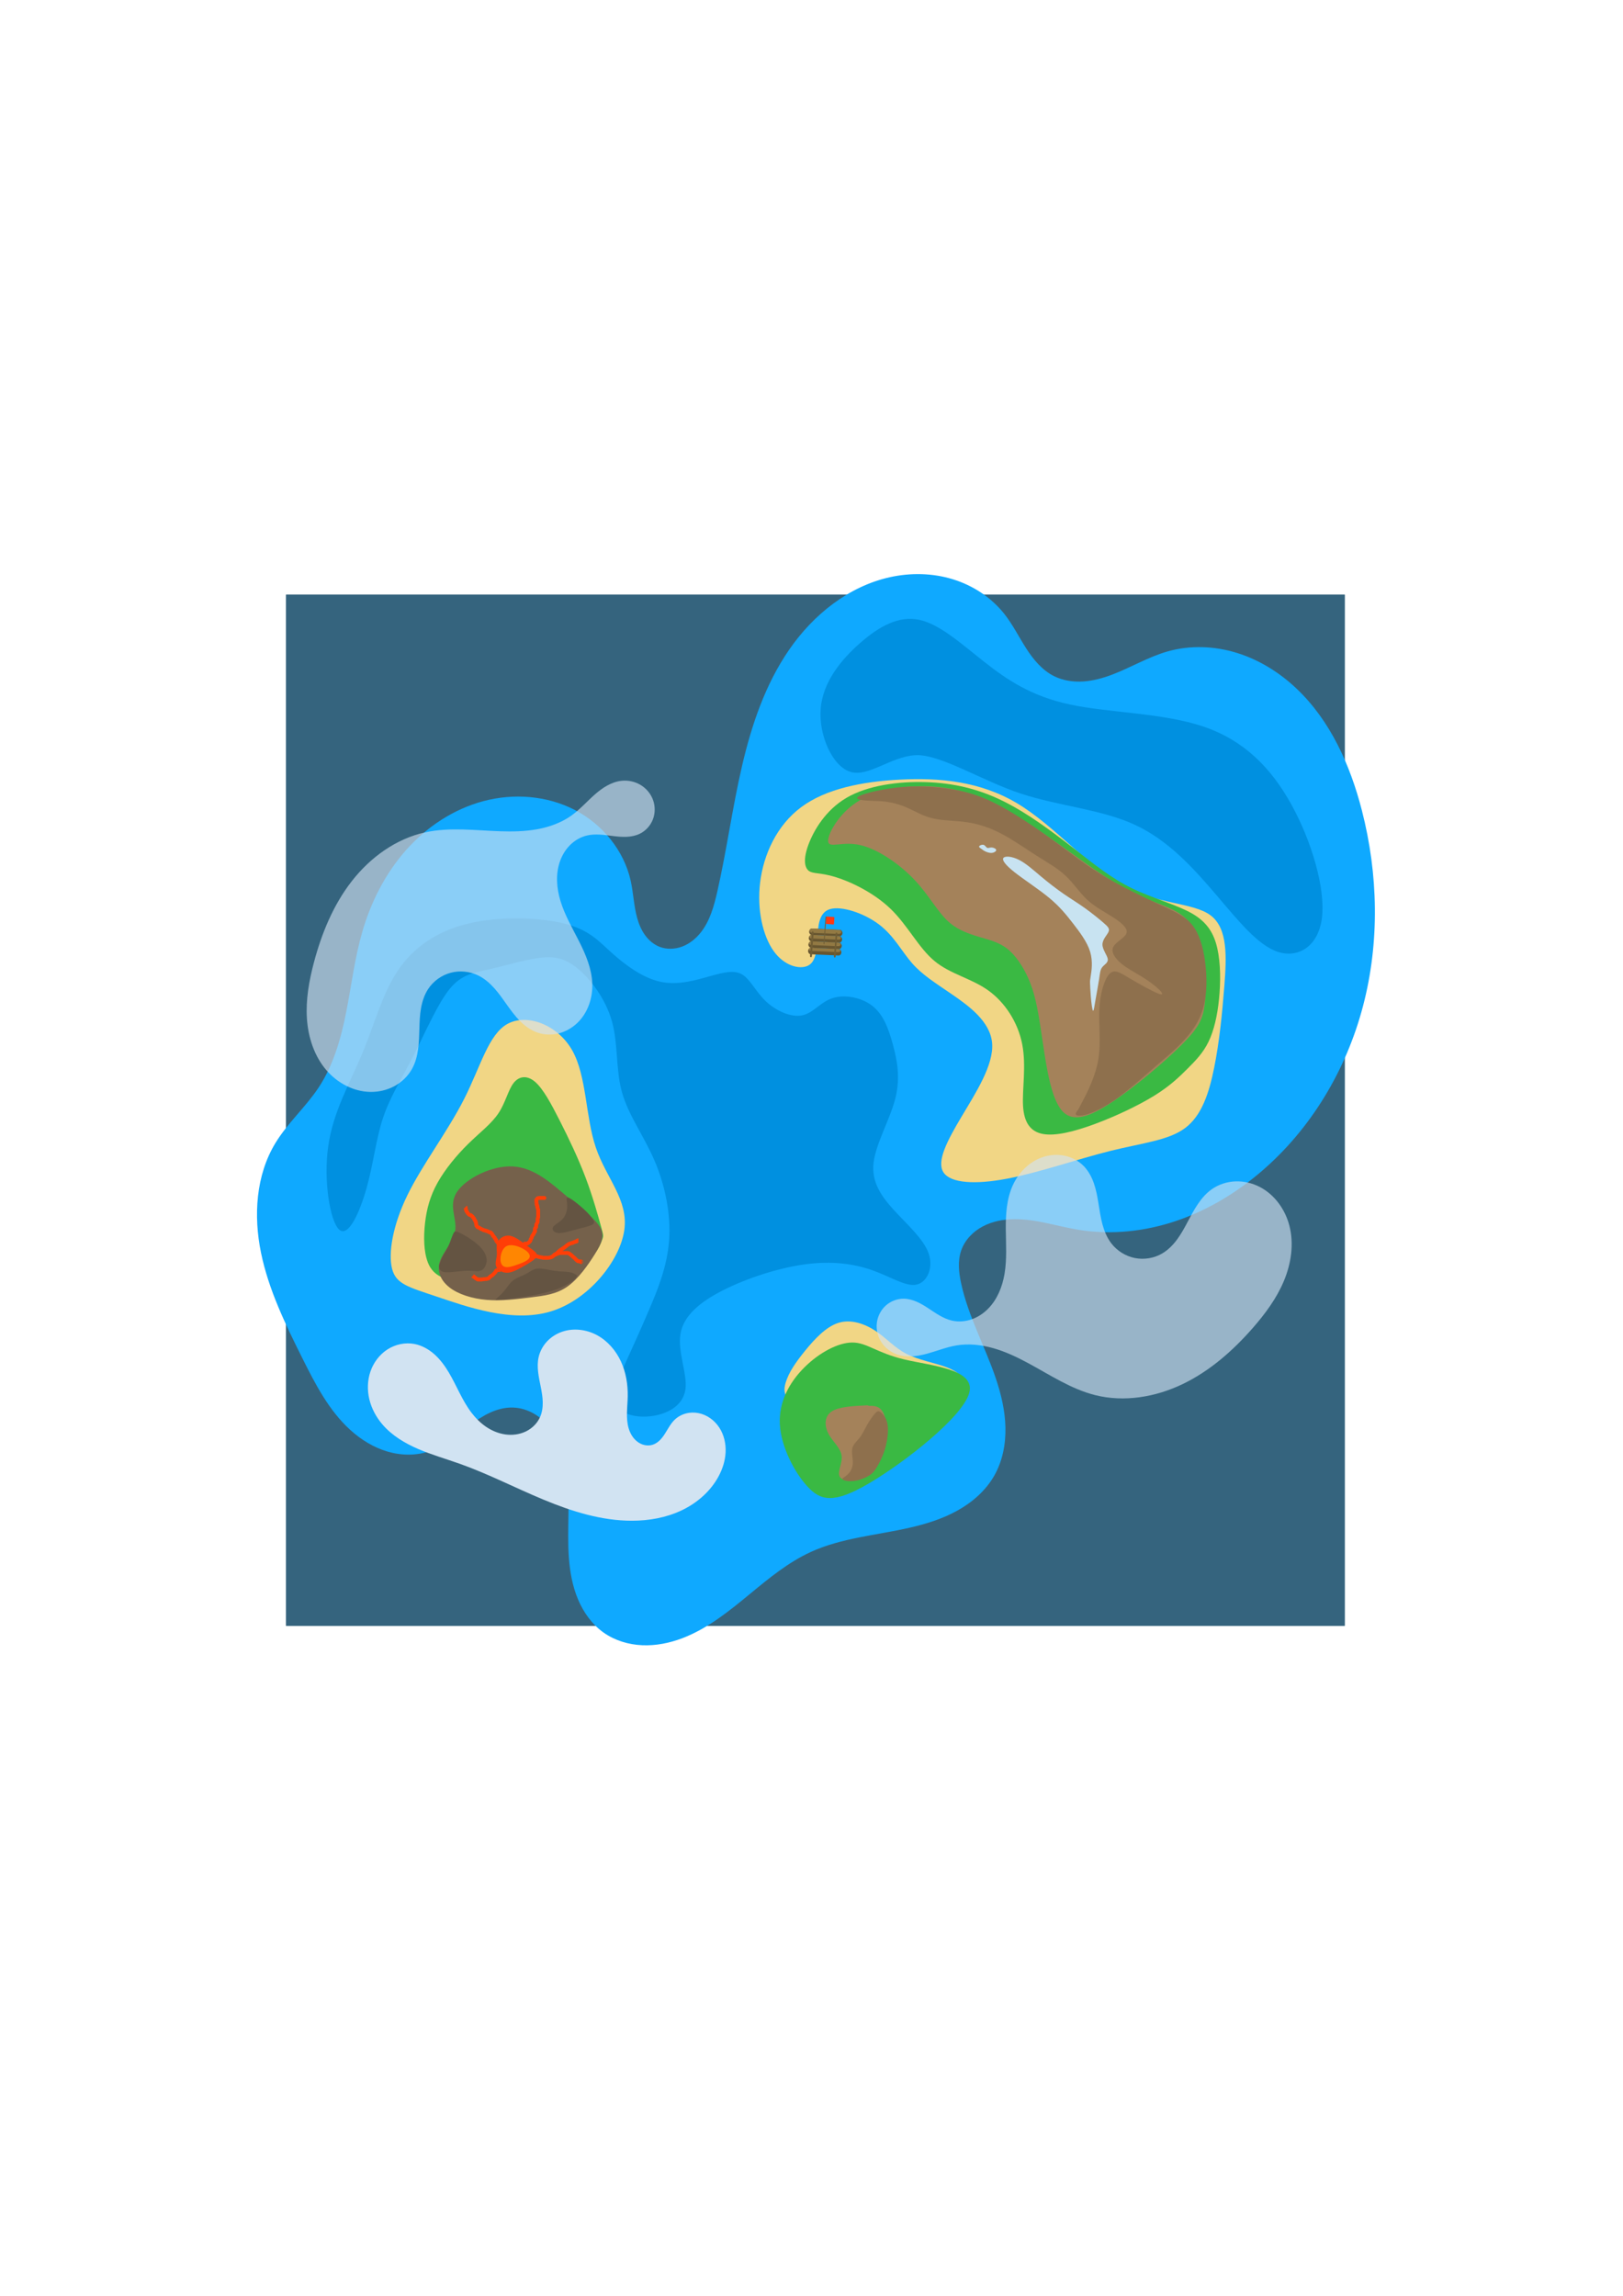 <?xml version="1.0" encoding="UTF-8" standalone="no"?>
<!-- Created with Inkscape (http://www.inkscape.org/) -->

<svg
   xmlns:dc="http://purl.org/dc/elements/1.1/"
   xmlns:cc="http://creativecommons.org/ns#"
   xmlns:rdf="http://www.w3.org/1999/02/22-rdf-syntax-ns#"
   xmlns:svg="http://www.w3.org/2000/svg"
   xmlns="http://www.w3.org/2000/svg"
   xmlns:sodipodi="http://sodipodi.sourceforge.net/DTD/sodipodi-0.dtd"
   xmlns:inkscape="http://www.inkscape.org/namespaces/inkscape"
   width="210mm"
   height="297mm"
   viewBox="0 0 210 297"
   version="1.1"
   id="svg8"
   inkscape:version="0.92.5 (2060ec1f9f, 2020-04-08)"
   sodipodi:docname="ilhas.svg"
   inkscape:export-filename="/home/thiago/Documentos/AlgoritmosBásicos/grafos/assets/svg/ilhas.png"
   inkscape:export-xdpi="97"
   inkscape:export-ydpi="97">
  <defs
     id="defs2">
    <inkscape:path-effect
       effect="bspline"
       id="path-effect1420"
       is_visible="true"
       weight="33.333"
       steps="2"
       helper_size="0"
       apply_no_weight="true"
       apply_with_weight="true"
       only_selected="false" />
    <inkscape:path-effect
       effect="bspline"
       id="path-effect1156"
       is_visible="true"
       weight="33.333"
       steps="2"
       helper_size="0"
       apply_no_weight="true"
       apply_with_weight="true"
       only_selected="false" />
    <inkscape:path-effect
       effect="bspline"
       id="path-effect1152"
       is_visible="true"
       weight="33.333"
       steps="2"
       helper_size="0"
       apply_no_weight="true"
       apply_with_weight="true"
       only_selected="false" />
    <inkscape:path-effect
       effect="spiro"
       id="path-effect1126"
       is_visible="true" />
    <inkscape:path-effect
       effect="spiro"
       id="path-effect1122"
       is_visible="true" />
    <inkscape:path-effect
       effect="bspline"
       id="path-effect1118"
       is_visible="true"
       weight="33.333"
       steps="2"
       helper_size="0"
       apply_no_weight="true"
       apply_with_weight="true"
       only_selected="false" />
    <inkscape:path-effect
       effect="bspline"
       id="path-effect1114"
       is_visible="true"
       weight="33.333"
       steps="2"
       helper_size="0"
       apply_no_weight="true"
       apply_with_weight="true"
       only_selected="false" />
    <inkscape:path-effect
       effect="bspline"
       id="path-effect930"
       is_visible="true"
       weight="33.333"
       steps="2"
       helper_size="0"
       apply_no_weight="true"
       apply_with_weight="true"
       only_selected="false" />
    <inkscape:path-effect
       effect="bspline"
       id="path-effect926"
       is_visible="true"
       weight="33.333"
       steps="2"
       helper_size="0"
       apply_no_weight="true"
       apply_with_weight="true"
       only_selected="false" />
    <inkscape:path-effect
       effect="bspline"
       id="path-effect922"
       is_visible="true"
       weight="33.333"
       steps="2"
       helper_size="0"
       apply_no_weight="true"
       apply_with_weight="true"
       only_selected="false" />
    <inkscape:path-effect
       effect="bspline"
       id="path-effect918"
       is_visible="true"
       weight="33.333"
       steps="2"
       helper_size="0"
       apply_no_weight="true"
       apply_with_weight="true"
       only_selected="false" />
    <inkscape:path-effect
       effect="bspline"
       id="path-effect914"
       is_visible="true"
       weight="33.333"
       steps="2"
       helper_size="0"
       apply_no_weight="true"
       apply_with_weight="true"
       only_selected="false" />
    <inkscape:path-effect
       effect="bspline"
       id="path-effect910"
       is_visible="true"
       weight="33.333"
       steps="2"
       helper_size="0"
       apply_no_weight="true"
       apply_with_weight="true"
       only_selected="false" />
    <inkscape:path-effect
       effect="bspline"
       id="path-effect906"
       is_visible="true"
       weight="33.333"
       steps="2"
       helper_size="0"
       apply_no_weight="true"
       apply_with_weight="true"
       only_selected="false" />
    <inkscape:path-effect
       effect="bspline"
       id="path-effect873"
       is_visible="true"
       weight="33.333"
       steps="2"
       helper_size="0"
       apply_no_weight="true"
       apply_with_weight="true"
       only_selected="false" />
    <inkscape:path-effect
       effect="bspline"
       id="path-effect857"
       is_visible="true"
       weight="33.333"
       steps="2"
       helper_size="0"
       apply_no_weight="true"
       apply_with_weight="true"
       only_selected="false" />
    <inkscape:path-effect
       effect="spiro"
       id="path-effect853"
       is_visible="true" />
    <inkscape:path-effect
       effect="bspline"
       id="path-effect849"
       is_visible="true"
       weight="33.333"
       steps="2"
       helper_size="0"
       apply_no_weight="true"
       apply_with_weight="true"
       only_selected="false" />
    <inkscape:path-effect
       effect="bspline"
       id="path-effect845"
       is_visible="true"
       weight="33.333"
       steps="2"
       helper_size="0"
       apply_no_weight="true"
       apply_with_weight="true"
       only_selected="false" />
    <inkscape:path-effect
       effect="bspline"
       id="path-effect841"
       is_visible="true"
       weight="33.333"
       steps="2"
       helper_size="0"
       apply_no_weight="true"
       apply_with_weight="true"
       only_selected="false" />
    <inkscape:path-effect
       effect="bspline"
       id="path-effect837"
       is_visible="true"
       weight="33.333"
       steps="2"
       helper_size="0"
       apply_no_weight="true"
       apply_with_weight="true"
       only_selected="false" />
    <inkscape:path-effect
       effect="bspline"
       id="path-effect833"
       is_visible="true"
       weight="33.333"
       steps="2"
       helper_size="0"
       apply_no_weight="true"
       apply_with_weight="true"
       only_selected="false" />
    <inkscape:path-effect
       effect="bspline"
       id="path-effect829"
       is_visible="true"
       weight="33.333"
       steps="2"
       helper_size="0"
       apply_no_weight="true"
       apply_with_weight="true"
       only_selected="false" />
    <inkscape:path-effect
       effect="bspline"
       id="path-effect825"
       is_visible="true"
       weight="33.333"
       steps="2"
       helper_size="0"
       apply_no_weight="true"
       apply_with_weight="true"
       only_selected="false" />
    <inkscape:path-effect
       effect="bspline"
       id="path-effect821"
       is_visible="true"
       weight="33.333"
       steps="2"
       helper_size="0"
       apply_no_weight="true"
       apply_with_weight="true"
       only_selected="false" />
    <inkscape:path-effect
       effect="bspline"
       id="path-effect817"
       is_visible="true"
       weight="33.333"
       steps="2"
       helper_size="0"
       apply_no_weight="true"
       apply_with_weight="true"
       only_selected="false" />
    <inkscape:path-effect
       effect="spiro"
       id="path-effect853-3"
       is_visible="true" />
    <inkscape:path-effect
       effect="spiro"
       id="path-effect1126-7"
       is_visible="true" />
  </defs>
  <sodipodi:namedview
     id="base"
     pagecolor="#ffffff"
     bordercolor="#666666"
     borderopacity="1.0"
     inkscape:pageopacity="0.0"
     inkscape:pageshadow="2"
     inkscape:zoom="0.17417514"
     inkscape:cx="557.73044"
     inkscape:cy="252.39831"
     inkscape:document-units="mm"
     inkscape:current-layer="layer1"
     showgrid="false"
     inkscape:window-width="1366"
     inkscape:window-height="741"
     inkscape:window-x="0"
     inkscape:window-y="0"
     inkscape:window-maximized="1" />
  <g
     inkscape:label="Camada 1"
     inkscape:groupmode="layer"
     id="layer1">
    <rect
       style="opacity:1;fill:#35647e;fill-opacity:1;stroke:none;stroke-width:0.543;stroke-linecap:round;stroke-miterlimit:4;stroke-dasharray:none;stroke-dashoffset:0;stroke-opacity:1;paint-order:markers fill stroke"
       id="rect1391"
       width="137.016"
       height="133.426"
       x="36.996"
       y="76.913"
       ry="0.039"
       inkscape:export-filename="/home/thiago/Documentos/Algoritmos/Algoritmos/grafos/assets/ilhas.png"
       inkscape:export-xdpi="97"
       inkscape:export-ydpi="97" />
    <path
       style="fill:#0fa9ff;fill-opacity:1;stroke:none;stroke-width:0.265px;stroke-linecap:butt;stroke-linejoin:miter;stroke-opacity:1"
       d="m 74.568,262.522 c 4.01,-1.847 8.524,-2.177 12.829,-3.158 2.152,-0.49 4.284,-1.155 6.212,-2.23 1.928,-1.075 3.653,-2.583 4.747,-4.5 1.076,-1.886 1.502,-4.098 1.45,-6.269 -0.052,-2.171 -0.562,-4.309 -1.259,-6.366 -1.394,-4.113 -3.543,-7.979 -4.468,-12.222 -0.307,-1.411 -0.47,-2.911 0,-4.276 0.462,-1.34 1.513,-2.432 2.762,-3.101 1.249,-0.669 2.683,-0.941 4.1,-0.954 2.834,-0.028 5.574,0.93 8.372,1.383 4.191,0.678 8.536,0.208 12.559,-1.148 4.023,-1.356 7.728,-3.583 10.961,-6.335 6.496,-5.532 11.067,-13.198 13.236,-21.45 2.17,-8.252 1.983,-17.058 -0.14,-25.322 -1.504,-5.856 -4.073,-11.615 -8.464,-15.772 -2.196,-2.078 -4.828,-3.72 -7.717,-4.613 -2.888,-0.893 -6.034,-1.019 -8.943,-0.195 -2.491,0.706 -4.739,2.073 -7.159,2.994 -1.21,0.461 -2.472,0.811 -3.764,0.896 -1.292,0.085 -2.618,-0.107 -3.777,-0.683 -1.552,-0.771 -2.7,-2.168 -3.634,-3.628 -0.935,-1.46 -1.71,-3.027 -2.78,-4.39 -1.691,-2.153 -4.086,-3.721 -6.703,-4.524 -2.617,-0.803 -5.444,-0.854 -8.118,-0.266 -5.347,1.177 -9.918,4.852 -13.03,9.357 -3.112,4.504 -4.896,9.798 -6.131,15.132 -1.235,5.334 -1.958,10.775 -3.168,16.115 -0.437,1.93 -0.971,3.913 -2.223,5.444 -0.626,0.766 -1.43,1.401 -2.357,1.746 -0.927,0.345 -1.981,0.385 -2.903,0.026 -0.761,-0.296 -1.406,-0.851 -1.885,-1.513 -0.479,-0.662 -0.798,-1.428 -1.017,-2.215 -0.438,-1.574 -0.485,-3.23 -0.84,-4.825 -0.876,-3.935 -3.687,-7.337 -7.274,-9.176 -3.588,-1.839 -7.875,-2.156 -11.772,-1.121 -3.897,1.034 -7.396,3.367 -10.063,6.39 -2.667,3.023 -4.524,6.714 -5.636,10.589 -0.963,3.356 -1.38,6.84 -2.055,10.266 -0.675,3.425 -1.638,6.864 -3.558,9.78 -1.678,2.547 -4.03,4.609 -5.613,7.216 -2.535,4.176 -2.844,9.407 -1.86,14.193 0.984,4.785 3.151,9.233 5.334,13.603 1.677,3.357 3.435,6.783 6.211,9.307 1.388,1.262 3.024,2.276 4.825,2.804 1.8,0.528 3.77,0.551 5.535,-0.084 1.925,-0.693 3.488,-2.101 5.123,-3.33 0.818,-0.615 1.669,-1.194 2.599,-1.619 0.93,-0.425 1.946,-0.694 2.968,-0.664 0.981,0.029 1.946,0.335 2.79,0.835 0.844,0.5 1.569,1.191 2.15,1.981 1.162,1.581 1.737,3.526 2.009,5.469 0.514,3.668 0.023,7.405 0.288,11.1 0.133,1.847 0.46,3.697 1.174,5.406 0.714,1.709 1.834,3.277 3.349,4.342 1.445,1.016 3.207,1.54 4.972,1.617 1.765,0.077 3.533,-0.281 5.184,-0.908 3.302,-1.255 6.094,-3.539 8.82,-5.786 2.429,-2.002 4.892,-4.029 7.751,-5.345 z"
       id="path851"
       inkscape:connector-curvature="0"
       inkscape:path-effect="#path-effect853"
       inkscape:original-d="m 74.568197,262.52223 c 2.583342,-1.78153 15.858257,-6.59292 23.786989,-9.88898 7.928734,-3.29606 -2.85061,-16.57097 -4.276312,-24.85606 -1.425702,-8.28509 2.64e-4,-2.85114 0,-4.27631 -2.65e-4,-1.42518 10.156506,-1.78207 15.234366,-2.6727 5.07785,-0.89063 15.68007,-4.98929 23.51971,-7.48354 7.83965,-2.49426 8.73107,-31.18171 13.09621,-46.77217 4.36514,-15.59046 -16.74862,-13.7201 -25.12334,-20.57975 -8.37471,-6.85966 -9.79961,2.13789 -14.69982,3.20723 -4.9002,1.06934 -4.27605,-5.34565 -6.414467,-8.01809 -2.138421,-2.67243 -24.766712,23.87582 -37.150463,35.81412 -12.383754,11.9383 -4.988769,4.81059 -7.483549,7.21628 -2.49478,2.40569 -2.494251,-5.70202 -3.741772,-8.55263 -1.247524,-2.85061 -23.163096,4.45423 -34.745038,6.68174 -11.5819444,2.22751 -3.741509,13.36321 -5.612661,20.04521 -1.8711506,6.68201 -3.7415082,4.81059 -5.6126595,7.21628 -1.8711513,2.40569 2.3166004,18.53043 3.4745038,27.79603 1.1579034,9.26561 11.0474047,8.01782 16.5707107,12.02713 5.523306,4.00931 7.127451,-3.74204 10.69078,-5.61266 3.563329,-1.87062 4.632936,5.52331 6.949008,8.28536 2.316073,2.76205 3.207499,13.89775 4.810853,20.84703 1.603351,6.94926 12.65102,-3.38569 18.976136,-5.07812 6.325113,-1.69246 5.167474,-3.56387 7.750815,-5.3454 z"
       transform="translate(30.287,-61.727)"
       inkscape:export-filename="/home/thiago/Documentos/Algoritmos/Algoritmos/grafos/assets/ilhas.png"
       inkscape:export-xdpi="97"
       inkscape:export-ydpi="97" />
    <path
       style="fill:#f1d685;fill-opacity:1;stroke:none;stroke-width:0.265px;stroke-linecap:butt;stroke-linejoin:miter;stroke-opacity:1"
       d="m 74.323,244.448 c -3.363,-0.746 -3.43,-2.06 -3.029,-3.352 0.401,-1.292 1.27,-2.561 2.461,-4.031 1.191,-1.47 2.706,-3.141 4.354,-3.653 1.648,-0.512 3.43,0.134 4.833,1.069 1.403,0.935 2.428,2.16 3.976,2.951 1.548,0.791 3.619,1.147 5.123,1.704 1.503,0.557 2.439,1.314 2.172,2.416 -0.267,1.102 -1.737,2.55 -5.802,3.185 -4.065,0.635 -10.724,0.457 -14.087,-0.29 z"
       id="path847"
       inkscape:connector-curvature="0"
       inkscape:path-effect="#path-effect849"
       inkscape:original-d="m 71.026876,245.01607 c -0.06655,-1.31434 -0.133371,-2.62841 -0.200453,-3.94222 0.868725,-1.26956 1.737518,-2.53933 2.605878,-3.80859 1.51443,-1.6703 3.029321,-3.34114 4.543584,-5.01131 1.781765,0.64553 3.563858,1.29154 5.34539,1.93771 1.02471,1.22462 2.04933,2.4497 3.073599,3.67495 2.071647,0.35611 4.142943,0.71246 6.214017,1.06908 0.935612,0.75692 1.871152,1.51426 2.80633,2.27179 -1.469671,1.4474 -2.939701,2.89516 -4.409948,4.34313 -6.66041,-0.17847 -13.318668,-0.35662 -19.978397,-0.53454 z"
       inkscape:export-filename="/home/thiago/Documentos/Algoritmos/Algoritmos/grafos/assets/ilhas.png"
       inkscape:export-xdpi="97"
       inkscape:export-ydpi="97"
       transform="translate(30.381,-62.282)" />
    <path
       style="fill:#f1d685;fill-opacity:1;stroke:none;stroke-width:0.265px;stroke-linecap:butt;stroke-linejoin:miter;stroke-opacity:1"
       d="m 35.309,194.726 c 2.488,-1.354 6.457,0.095 8.347,3.433 1.89,3.339 1.701,8.567 3.055,12.568 1.354,4 4.252,6.772 3.685,10.709 -0.567,3.937 -4.599,9.04 -9.575,10.52 -4.977,1.481 -10.898,-0.661 -14.646,-1.921 -3.748,-1.26 -5.323,-1.638 -5.827,-3.623 -0.504,-1.985 0.063,-5.575 1.984,-9.512 1.921,-3.937 5.197,-8.221 7.339,-12.442 2.142,-4.221 3.15,-8.379 5.638,-9.733 z"
       id="path815"
       inkscape:connector-curvature="0"
       inkscape:path-effect="#path-effect817"
       inkscape:original-d="m 33.828868,191.92262 c 3.969014,1.44864 7.937764,2.89755 11.90625,4.34672 -0.188717,5.22821 -0.377712,10.45708 -0.566963,15.68601 2.898233,2.77171 5.795899,5.54339 8.693452,8.31548 -4.031472,5.1024 -8.063227,10.20509 -12.095239,15.30804 -5.921701,-2.14226 -11.842988,-4.284 -17.76488,-6.4256 -1.574676,-0.37825 -3.149537,-0.75622 -4.724702,-1.13393 0.567297,-3.59147 1.134193,-7.18181 1.700892,-10.77232 3.275786,-4.28364 6.551852,-8.56772 9.827381,-12.85119 1.008131,-4.15772 2.016138,-8.31574 3.023809,-12.47321 z"
       inkscape:export-filename="/home/thiago/Documentos/Algoritmos/Algoritmos/grafos/assets/ilhas.png"
       inkscape:export-xdpi="97"
       inkscape:export-ydpi="97"
       transform="translate(30.381,-62.282)" />
    <path
       style="fill:#f1d685;fill-opacity:1;stroke:none;stroke-width:0.265px;stroke-linecap:butt;stroke-linejoin:miter;stroke-opacity:1"
       d="m 101.203,166.189 c -4.819,-2.866 -10.111,-3.307 -15.087,-3.055 -4.977,0.252 -9.638,1.197 -12.82,3.559 -3.181,2.362 -4.882,6.142 -5.323,9.733 -0.441,3.591 0.378,6.992 1.764,8.914 1.386,1.922 3.339,2.362 4.378,1.89 1.039,-0.473 1.165,-1.859 1.26,-3.465 0.094,-1.606 0.157,-3.433 1.638,-3.874 1.48,-0.441 4.379,0.504 6.325,1.972 1.946,1.468 2.967,3.509 4.29,5.021 1.323,1.512 2.961,2.52 5.166,4.032 2.205,1.512 4.977,3.528 5.197,6.331 0.221,2.803 -2.11,6.394 -3.969,9.512 -1.858,3.118 -3.244,5.764 -2.331,7.182 0.914,1.418 4.126,1.607 8.252,0.819 4.126,-0.787 9.166,-2.551 13.355,-3.591 4.189,-1.039 7.528,-1.354 9.67,-2.961 2.142,-1.606 3.087,-4.504 3.748,-7.78 0.661,-3.276 1.039,-6.93 1.323,-10.615 0.283,-3.685 0.472,-7.402 -1.764,-9.103 -2.236,-1.701 -6.898,-1.386 -11.403,-3.874 -4.505,-2.489 -8.851,-7.78 -13.67,-10.646 z"
       id="path819"
       inkscape:connector-curvature="0"
       inkscape:path-effect="#path-effect821"
       inkscape:original-d="m 101.67559,163.76339 c -5.291399,-0.44124 -10.583066,-0.88221 -15.874997,-1.32291 -4.661654,0.94471 -9.323147,1.88961 -13.985118,2.83481 -1.700739,3.77975 -3.40152,7.55926 -5.102677,11.33929 0.819282,3.40181 1.638159,6.80331 2.456844,10.20536 1.953252,0.44073 3.906019,0.88168 5.858631,1.32291 0.126244,-1.38603 0.252249,-2.77209 0.377976,-4.15773 0.06325,-1.82678 0.126257,-3.65404 0.188989,-5.48066 2.897648,0.94454 5.795899,1.88962 8.693452,2.83482 0.945152,2.0155 2.016138,4.03148 3.023809,6.04762 1.638247,1.00773 3.276057,2.01561 4.913691,3.02381 2.771965,2.01552 5.543915,4.03148 8.31548,6.04762 -2.330552,3.59045 -4.661447,7.18128 -6.992564,10.77232 -1.385765,2.6458 -2.77156,5.2914 -4.157739,7.9375 3.213447,0.18875 6.425861,0.37771 9.638393,0.56697 5.03956,-1.76402 10.07963,-3.52805 15.11905,-5.29167 3.33884,-0.31522 6.67784,-0.63022 10.01637,-0.94494 0.94512,-2.89783 1.89014,-5.7959 2.83482,-8.69345 0.3782,-3.65364 0.75621,-7.30781 1.13393,-10.96131 0.18923,-3.71674 0.37824,-7.4338 0.56696,-11.1503 -4.66109,0.31469 -9.32315,0.6297 -13.98512,0.94494 -4.34672,-5.29225 -8.69318,-10.5836 -13.04018,-15.875 z"
       inkscape:export-filename="/home/thiago/Documentos/Algoritmos/Algoritmos/grafos/assets/ilhas.png"
       inkscape:export-xdpi="97"
       inkscape:export-ydpi="97"
       transform="translate(30.381,-62.282)" />
    <path
       style="fill:#3ab943;fill-opacity:1;stroke:none;stroke-width:0.265px;stroke-linecap:butt;stroke-linejoin:miter;stroke-opacity:1"
       d="m 73.674,239.201 c -1.921,1.921 -3.307,4.441 -3.15,7.339 0.157,2.898 1.858,6.174 3.559,8.032 1.701,1.858 3.402,2.299 8,-0.409 4.598,-2.709 12.096,-8.568 12.946,-11.686 0.851,-3.118 -4.945,-3.496 -8.473,-4.347 -3.528,-0.85 -4.788,-2.173 -6.646,-2.173 -1.858,-8e-5 -4.315,1.323 -6.237,3.244 z"
       id="path823"
       inkscape:connector-curvature="0"
       inkscape:path-effect="#path-effect825"
       inkscape:original-d="m 73.138392,238.60268 c -1.385647,2.51957 -2.771561,5.03941 -4.157737,7.55952 1.701369,3.27594 3.40205,6.55132 5.102677,9.82738 1.70121,0.44072 3.40205,0.88168 5.102678,1.32292 7.495984,-5.85827 14.993321,-11.71753 22.48958,-17.5759 -5.795139,-0.37822 -11.591001,-0.75621 -17.3869,-1.13392 -1.259711,-1.32324 -2.519577,-2.6461 -3.779764,-3.96875 -2.456566,1.32264 -4.913423,2.64556 -7.370534,3.96875 z"
       inkscape:export-filename="/home/thiago/Documentos/Algoritmos/Algoritmos/grafos/assets/ilhas.png"
       inkscape:export-xdpi="97"
       inkscape:export-ydpi="97"
       transform="translate(30.381,-62.282)" />
    <path
       style="fill:#3ab943;fill-opacity:1;stroke:none;stroke-width:0.265px;stroke-linecap:butt;stroke-linejoin:miter;stroke-opacity:1"
       d="m 79.16,165.485 c -2.735,1.595 -4.268,4.251 -4.948,6.094 -0.68,1.843 -0.496,2.935 0.05,3.356 0.546,0.42 1.46,0.2 3.415,0.792 1.955,0.592 5.006,2.022 7.211,4.164 2.205,2.142 3.591,5.008 5.638,6.709 2.047,1.701 4.756,2.236 6.945,3.796 2.189,1.559 3.858,4.142 4.41,6.961 0.551,2.819 -0.016,5.874 0.11,8 0.126,2.126 0.945,3.323 2.567,3.622 1.622,0.299 4.048,-0.299 6.725,-1.291 2.677,-0.992 5.607,-2.378 7.662,-3.646 2.055,-1.268 3.268,-2.449 4.339,-3.52 1.071,-1.071 2.016,-2.047 2.708,-3.477 0.692,-1.429 1.135,-3.327 1.355,-5.5 0.22,-2.173 0.22,-4.63 -0.221,-6.583 -0.441,-1.953 -1.323,-3.402 -3.323,-4.536 -2,-1.134 -5.118,-1.953 -7.78,-3.26 -2.662,-1.307 -4.866,-3.103 -7.57,-5.205 -2.703,-2.102 -5.864,-4.481 -9.061,-6.056 -3.197,-1.575 -6.41,-2.331 -9.985,-2.441 -3.575,-0.11 -7.512,0.425 -10.247,2.02 z"
       id="path827"
       inkscape:connector-curvature="0"
       inkscape:path-effect="#path-effect829"
       inkscape:original-d="m 77.957589,164.42485 c -1.532811,2.6551 -3.065886,5.31046 -4.599226,7.96609 0.178946,1.02976 0.357585,2.12254 0.53598,3.18421 0.913892,-0.2208 1.827152,-0.44124 2.740329,-0.66146 2.991559,1.41666 6.047883,2.83456 9.071428,4.25223 1.386124,2.86594 2.77209,5.73238 4.157737,8.59896 2.709094,0.5352 5.417926,1.07067 8.126491,1.6064 1.669659,2.58257 3.339052,5.16541 5.008182,7.74851 -0.56674,3.05527 -1.13366,6.11035 -1.70089,9.16592 0.81929,1.19678 1.63816,2.39359 2.45684,3.59078 2.42573,-0.59876 4.85096,-1.19719 7.27605,-1.79539 2.9292,-1.386 5.85889,-2.77209 8.78794,-4.15774 1.16557,-1.16556 2.39411,-2.33112 3.59077,-3.49628 0.945,-0.97648 1.89015,-1.95314 2.83483,-2.92931 0.40962,-1.88963 0.8822,-3.78003 1.32291,-5.66965 2.7e-4,-2.45671 2.7e-4,-4.91395 0,-7.37053 -0.88158,-1.44902 -1.76362,-2.89809 -2.64583,-4.34673 -3.11788,-0.81917 -6.23634,-1.63816 -9.35491,-2.45684 -2.20473,-1.79576 -4.40946,-3.59104 -6.61459,-5.38617 -3.21257,-2.39414 -6.36233,-4.78796 -9.543892,-7.18154 -3.212576,-0.75623 -6.425332,-1.51217 -9.638395,-2.26786 -3.937222,0.53523 -7.874238,1.07067 -11.811754,1.6064 z"
       sodipodi:nodetypes="cccccccccccccccccccccc"
       inkscape:export-filename="/home/thiago/Documentos/Algoritmos/Algoritmos/grafos/assets/ilhas.png"
       inkscape:export-xdpi="97"
       inkscape:export-ydpi="97"
       transform="translate(30.381,-62.282)" />
    <path
       style="fill:#a4825a;fill-opacity:1;stroke:none;stroke-width:0.265px;stroke-linecap:butt;stroke-linejoin:miter;stroke-opacity:1"
       d="m 122.543,197.419 c -2.158,2.158 -5.937,5.37 -8.93,7.37 -2.993,2 -5.197,2.788 -6.599,1.165 -1.402,-1.622 -2,-5.654 -2.457,-8.741 -0.457,-3.087 -0.772,-5.229 -1.379,-7.057 -0.608,-1.828 -1.508,-3.342 -2.399,-4.347 -0.891,-1.005 -1.772,-1.501 -3.228,-1.957 -1.455,-0.456 -3.485,-0.871 -5.035,-2.181 -1.55,-1.31 -2.613,-3.497 -4.581,-5.577 -1.969,-2.08 -4.78,-3.986 -7.032,-4.49 -2.252,-0.504 -3.921,0.409 -4.115,-0.375 -0.193,-0.784 1.089,-3.266 3.231,-4.856 2.142,-1.59 5.143,-2.29 8.313,-2.372 3.17,-0.082 6.509,0.453 10.562,2.556 4.053,2.103 8.861,5.803 12.215,8.118 3.355,2.315 5.276,3.26 7.119,4 1.843,0.74 3.607,1.276 4.819,2.425 1.213,1.149 1.874,2.914 2.236,5.008 0.362,2.095 0.425,4.52 0.189,6.284 -0.236,1.764 -0.772,2.866 -2.929,5.024 z"
       id="path831"
       inkscape:connector-curvature="0"
       inkscape:path-effect="#path-effect833"
       inkscape:original-d="m 124.16518,196.36383 c -3.7795,3.21254 -7.5588,6.42494 -11.33929,9.6384 -2.20487,0.78728 -4.40928,1.57458 -6.61458,2.36236 -0.59825,-4.03233 -1.19666,-8.06375 -1.79539,-12.09524 -0.31472,-2.14213 -0.6297,-4.28399 -0.94494,-6.42559 -0.89996,-1.51422 -1.80019,-3.02818 -2.70068,-4.54187 -0.881349,-0.49662 -1.762949,-0.99296 -2.644842,-1.48906 -2.029184,-0.41531 -4.058646,-0.83036 -6.088257,-1.24512 -1.07063,-2.20504 -2.13294,-4.39215 -3.212798,-6.61458 -2.857478,-1.93718 -5.669306,-3.84297 -8.504465,-5.76413 -1.669172,0.9132 -3.338525,1.82662 -5.008182,2.74032 1.282982,-2.48182 2.565707,-4.9634 3.848158,-7.44469 3.000531,-0.69983 6.002284,-1.39974 9.003032,-2.09921 3.338709,0.53515 6.677843,1.07067 10.016369,1.6064 4.756155,3.68477 9.575665,7.37028 14.363095,11.05581 1.92163,0.94467 3.84302,1.88961 5.76414,2.83482 1.76405,0.53517 3.52804,1.07067 5.29166,1.6064 0.66166,1.76345 1.32318,3.52751 1.98438,5.29166 0.0633,2.42528 0.12626,4.85043 0.18899,7.27604 -0.5352,1.10216 -1.07067,2.20459 -1.6064,3.30728 z"
       sodipodi:nodetypes="cccccccccccccccccccc"
       inkscape:export-filename="/home/thiago/Documentos/Algoritmos/Algoritmos/grafos/assets/ilhas.png"
       inkscape:export-xdpi="97"
       inkscape:export-ydpi="97"
       transform="translate(30.381,-62.282)" />
    <path
       style="fill:#3ab943;fill-opacity:1;stroke:none;stroke-width:0.265px;stroke-linecap:butt;stroke-linejoin:miter;stroke-opacity:1"
       d="m 47.373,220.901 c -0.347,-1.26 -1.039,-3.78 -2,-6.315 -0.961,-2.535 -2.189,-5.087 -3.323,-7.323 -1.134,-2.236 -2.173,-4.158 -3.213,-5.04 -1.039,-0.882 -2.079,-0.724 -2.772,0.173 -0.693,0.898 -1.04,2.535 -1.953,3.906 -0.913,1.37 -2.394,2.473 -3.89,3.937 -1.496,1.465 -3.008,3.291 -3.984,5.04 -0.977,1.748 -1.417,3.417 -1.622,5.213 -0.205,1.796 -0.173,3.717 0.362,5.103 0.536,1.386 1.69,2.331 4.573,2.536 2.882,0.205 7.549,-0.283 10.686,-0.89 3.137,-0.606 4.743,-1.331 5.735,-2.197 0.992,-0.866 1.37,-1.874 1.559,-2.378 0.189,-0.504 0.189,-0.504 -0.158,-1.764 z"
       id="path839"
       inkscape:connector-curvature="0"
       inkscape:path-effect="#path-effect841"
       inkscape:original-d="m 47.719493,222.16071 c -0.69269,-2.52011 -1.385647,-5.03995 -2.078869,-7.55952 -1.228071,-2.55143 -2.456579,-5.10295 -3.685267,-7.65402 -1.039125,-1.92156 -2.078604,-3.84302 -3.118305,-5.76414 -1.039117,0.15722 -2.078604,0.31472 -3.118302,0.47247 -0.346314,1.6381 -0.692693,3.27553 -1.039435,4.91369 -1.48042,1.10238 -2.960549,2.2046 -4.441221,3.3073 -1.511943,1.82698 -3.023545,3.6535 -4.535713,5.48065 -0.440777,1.66939 -0.88168,3.33852 -1.322917,5.00819 0.03177,1.92147 0.06326,3.84249 0.09449,5.76413 1.03984,0.8503 2.194663,1.79509 3.291597,2.69304 4.66708,-0.48846 9.33414,-0.97668 14.000813,-1.46462 1.606566,-0.72467 3.213063,-1.44917 4.819197,-2.17336 0.378167,-1.008 0.756216,-2.01614 1.133928,-3.02381 z"
       inkscape:export-filename="/home/thiago/Documentos/Algoritmos/Algoritmos/grafos/assets/ilhas.png"
       inkscape:export-xdpi="97"
       inkscape:export-ydpi="97"
       transform="translate(30.381,-62.282)" />
    <path
       style="fill:#75614b;fill-opacity:1;stroke:none;stroke-width:0.265px;stroke-linecap:butt;stroke-linejoin:miter;stroke-opacity:1"
       d="m 27.766,228.822 c 1.15,0.898 2.945,1.465 4.835,1.622 1.89,0.157 3.874,-0.095 5.654,-0.315 1.78,-0.22 3.355,-0.409 4.772,-1.402 1.417,-0.992 2.677,-2.788 3.544,-4.174 0.866,-1.386 1.339,-2.362 0.709,-3.48 -0.63,-1.118 -2.363,-2.378 -4.331,-4.032 -1.969,-1.654 -4.173,-3.701 -6.945,-3.859 -2.772,-0.158 -6.11,1.575 -7.245,3.276 -1.134,1.701 -0.063,3.37 -0.221,4.866 -0.157,1.496 -1.543,2.819 -1.984,4.095 -0.441,1.276 0.063,2.504 1.213,3.402 z"
       id="path835"
       inkscape:connector-curvature="0"
       inkscape:path-effect="#path-effect837"
       inkscape:original-d="m 27.119791,229.15327 c 1.795651,0.5667 3.591039,1.13367 5.38616,1.70089 1.98446,-0.25222 3.969015,-0.50423 5.953125,-0.75595 1.574932,-0.18922 3.150068,-0.37824 4.724704,-0.56696 1.259951,-1.79532 2.520106,-3.59104 3.779761,-5.38616 0.472654,-0.97654 0.945206,-1.95315 1.41741,-2.92932 -1.73156,-1.25977 -3.464515,-2.52011 -5.197171,-3.77976 -2.204656,-2.04769 -4.409458,-4.09501 -6.614583,-6.14211 -3.338541,1.73213 -6.677316,3.46451 -10.016371,5.19717 1.071301,1.66929 2.14213,3.33852 3.212799,5.00818 -1.385705,1.32271 -2.771561,2.64557 -4.157738,3.96875 0.504331,1.2284 1.008201,2.45658 1.511904,3.68527 z"
       inkscape:export-filename="/home/thiago/Documentos/Algoritmos/Algoritmos/grafos/assets/ilhas.png"
       inkscape:export-xdpi="97"
       inkscape:export-ydpi="97"
       transform="translate(30.381,-62.282)" />
    <path
       style="fill:#a4825a;fill-opacity:1;stroke:none;stroke-width:0.265px;stroke-linecap:butt;stroke-linejoin:miter;stroke-opacity:1"
       d="m 81.851,244.081 c -1.871,0.089 -3.741,0.178 -4.666,0.824 -0.924,0.646 -0.902,1.848 -0.368,2.862 0.535,1.014 1.581,1.838 1.704,2.851 0.123,1.013 -0.679,2.216 -0.178,2.795 0.501,0.579 2.305,0.535 3.586,-0.59 1.281,-1.125 2.038,-3.33 2.261,-4.956 0.223,-1.626 -0.089,-2.673 -0.534,-3.196 -0.445,-0.523 -1.024,-0.523 -1.604,-0.523"
       id="path843"
       inkscape:connector-curvature="0"
       inkscape:path-effect="#path-effect845"
       inkscape:original-d="m 81.851293,244.08063 c -1.870623,0.0888 -3.74151,0.17792 -5.612662,0.26727 0.02254,1.20263 0.04481,2.40516 0.06682,3.60814 1.047297,0.82399 2.093875,1.6479 3.140416,2.47224 -0.801516,1.20241 -1.603351,2.40516 -2.405425,3.60814 1.804792,-0.0448 3.608403,-0.0893 5.412208,-0.13363 0.757415,-2.20491 1.514793,-4.41022 2.271792,-6.61493 -0.311505,-1.04691 -0.623366,-2.09387 -0.935445,-3.14041 -0.578723,-2.7e-4 -1.157901,-2.7e-4 -1.737251,0"
       inkscape:export-filename="/home/thiago/Documentos/Algoritmos/Algoritmos/grafos/assets/ilhas.png"
       inkscape:export-xdpi="97"
       inkscape:export-ydpi="97"
       transform="translate(30.381,-62.282)" />
    <path
       style="fill:#ff3e07;fill-opacity:1;stroke:none;stroke-width:0.265px;stroke-linecap:butt;stroke-linejoin:miter;stroke-opacity:1"
       d="m 35.601,222.145 c -0.748,-0.126 -1.378,0.346 -1.606,0.858 -0.228,0.512 -0.055,1.063 -0.087,1.598 -0.031,0.535 -0.268,1.055 -0.094,1.504 0.173,0.449 0.756,0.827 1.394,0.827 0.638,-9e-5 1.331,-0.378 2.102,-0.811 0.772,-0.433 1.622,-0.921 1.764,-1.331 0.142,-0.409 -0.425,-0.74 -1.142,-1.268 -0.717,-0.528 -1.583,-1.252 -2.331,-1.378 z"
       id="path855"
       inkscape:connector-curvature="0"
       inkscape:path-effect="#path-effect857"
       inkscape:original-d="m 35.482514,221.5465 c -0.629695,0.47221 -1.259655,0.94468 -1.889879,1.41741 0.173585,0.55121 0.346741,1.10217 0.519715,1.65365 -0.23604,0.5196 -0.472204,1.03917 -0.708705,1.55915 0.583335,0.37794 1.165691,0.75569 1.74814,1.13393 0.693144,-0.3782 1.386178,-0.75622 2.07887,-1.13393 0.850324,-0.48826 1.701157,-0.9767 2.551338,-1.46466 -0.566489,-0.33087 -1.133663,-0.66172 -1.700893,-0.99219 -0.866055,-0.72482 -1.732126,-1.44917 -2.598586,-2.17336 z"
       inkscape:export-filename="/home/thiago/Documentos/Algoritmos/Algoritmos/grafos/assets/ilhas.png"
       inkscape:export-xdpi="97"
       inkscape:export-ydpi="97"
       transform="translate(30.381,-62.282)" />
    <path
       style="fill:#ff8601;fill-opacity:1;stroke:none;stroke-width:0.265px;stroke-linecap:butt;stroke-linejoin:miter;stroke-opacity:1"
       d="m 35.278,223.436 c -0.638,0.236 -0.89,1.087 -0.902,1.693 -0.012,0.607 0.216,0.969 0.626,1.055 0.41,0.087 1,-0.102 1.606,-0.319 0.606,-0.216 1.229,-0.461 1.457,-0.783 0.228,-0.323 0.063,-0.725 -0.531,-1.114 -0.594,-0.39 -1.618,-0.768 -2.256,-0.532 z"
       id="path871"
       inkscape:connector-curvature="0"
       inkscape:path-effect="#path-effect873"
       inkscape:original-d="m 34.891927,222.82217 c -0.25172,0.85018 -0.503704,1.70063 -0.755952,2.55134 0.228709,0.36209 0.456986,0.72419 0.68508,1.08668 0.590968,-0.18929 1.181442,-0.37824 1.771764,-0.56697 0.622017,-0.24424 1.244436,-0.48848 1.866257,-0.73232 -0.165015,-0.40166 -0.330464,-0.80347 -0.496094,-1.2048 -1.02308,-0.37812 -2.047105,-0.75622 -3.071055,-1.13393 z"
       inkscape:export-filename="/home/thiago/Documentos/Algoritmos/Algoritmos/grafos/assets/ilhas.png"
       inkscape:export-xdpi="97"
       inkscape:export-ydpi="97"
       transform="translate(30.381,-62.282)" />
    <g
       id="g902"
       style="stroke:#ff3e07;stroke-width:0.5;stroke-miterlimit:4;stroke-dasharray:none;stroke-opacity:1"
       inkscape:export-filename="/home/thiago/Documentos/Algoritmos/Algoritmos/grafos/assets/ilhas.png"
       inkscape:export-xdpi="97"
       inkscape:export-ydpi="97"
       transform="translate(30.381,-62.282)">
      <path
         inkscape:connector-curvature="0"
         id="path883"
         d="m 37.518,223.167 c 0.089,0 0.178,0 0.267,0 0.022,0 0.046,0.007 0.067,0 0.015,-0.005 0.02,-0.025 0.033,-0.033 0.021,-0.014 0.046,-0.02 0.067,-0.033 0.013,-0.009 0.022,-0.022 0.033,-0.033 0.022,-0.022 0.045,-0.044 0.067,-0.067 0.06,-0.06 0.166,-0.157 0.2,-0.234 0.023,-0.052 0.01,-0.115 0.033,-0.167 0.023,-0.051 0.077,-0.083 0.1,-0.134 0.034,-0.074 0.036,-0.159 0.067,-0.234 0.098,-0.234 0.088,-0.098 0.2,-0.301 0.029,-0.052 0.038,-0.115 0.067,-0.167 0.027,-0.049 0.078,-0.083 0.1,-0.134 0.118,-0.264 -0.071,-0.095 0.033,-0.434 0.021,-0.068 0.107,-0.101 0.134,-0.167 0.021,-0.052 -0.005,-0.112 0,-0.167 0.006,-0.068 0.009,-0.137 0.033,-0.2 0.032,-0.084 0.099,-0.151 0.134,-0.234 0.047,-0.112 0.033,-0.253 0.033,-0.367 0,-0.044 -0.01,-0.09 0,-0.134 0.013,-0.059 0.054,-0.108 0.067,-0.167 0.01,-0.043 0,-0.089 0,-0.134 0,-0.134 0,-0.267 0,-0.401 0,-0.145 0,-0.29 0,-0.434 0,-0.011 0.004,-0.023 0,-0.033 -0.019,-0.057 -0.05,-0.11 -0.067,-0.167 -0.115,-0.384 0.011,-0.002 -0.033,-0.267 -0.051,-0.308 -0.008,0.123 -0.1,-0.2 -0.018,-0.064 0.015,-0.173 0,-0.234 -0.006,-0.024 -0.026,-0.043 -0.033,-0.067 -0.006,-0.018 0,-0.122 0,-0.134 0,-0.044 0,-0.089 0,-0.134 0,-0.011 0,-0.022 0,-0.033 0,-0.011 -0.005,-0.023 0,-0.033 0.014,-0.028 0.049,-0.041 0.067,-0.067 0.014,-0.021 0.016,-0.049 0.033,-0.067 0.073,-0.073 0.07,-0.067 0.134,-0.067 0.011,0 0.023,0.005 0.033,0 0.014,-0.007 0.018,-0.03 0.033,-0.033 0.032,-0.008 0.067,0 0.1,0 0.078,0 0.156,0 0.234,0 0.134,0 0.267,0 0.401,0"
         style="fill:none;stroke:#ff3e07;stroke-width:0.5;stroke-linecap:round;stroke-linejoin:miter;stroke-miterlimit:4;stroke-dasharray:none;stroke-opacity:1" />
      <path
         inkscape:connector-curvature="0"
         id="path885"
         d="m 34.144,223.167 c -0.056,-0.056 -0.111,-0.111 -0.167,-0.167 -0.011,-0.022 -0.018,-0.047 -0.033,-0.067 -0.019,-0.025 -0.045,-0.044 -0.067,-0.067 -0.011,-0.011 -0.028,-0.019 -0.033,-0.033 -0.017,-0.043 -0.024,-0.089 -0.033,-0.134 -0.002,-0.011 0.005,-0.023 0,-0.033 -0.015,-0.03 -0.08,-0.07 -0.1,-0.1 -0.014,-0.021 -0.02,-0.046 -0.033,-0.067 -0.009,-0.013 -0.026,-0.019 -0.033,-0.033 -0.01,-0.02 0.01,-0.047 0,-0.067 -0.007,-0.014 -0.022,-0.022 -0.033,-0.033 -0.045,-0.044 -0.089,-0.089 -0.134,-0.134 -0.011,-0.011 -0.022,-0.022 -0.033,-0.033 -0.011,-0.011 -0.026,-0.019 -0.033,-0.033 -0.01,-0.02 0.01,-0.047 0,-0.067 -0.02,-0.04 -0.08,-0.06 -0.1,-0.1 -0.01,-0.02 0.01,-0.047 0,-0.067 -0.009,-0.018 -0.083,-0.083 -0.1,-0.1 -0.011,-0.011 -0.022,-0.022 -0.033,-0.033 -0.011,-0.011 -0.019,-0.026 -0.033,-0.033 -0.024,-0.102 -0.093,-0.013 -0.134,-0.033 -0.014,-0.007 -0.02,-0.025 -0.033,-0.033 -0.169,-0.113 -7.93e-4,-2.6e-4 -0.1,-0.033 -0.075,-0.025 -0.091,-0.062 -0.167,-0.1 -0.01,-0.005 -0.023,0.005 -0.033,0 -0.014,-0.007 -0.018,-0.028 -0.033,-0.033 -0.021,-0.007 -0.045,0 -0.067,0 -0.011,0 -0.023,0.005 -0.033,0 -0.014,-0.007 -0.022,-0.022 -0.033,-0.033 -0.022,0 -0.046,0.007 -0.067,0 -0.015,-0.005 -0.018,-0.028 -0.033,-0.033 -0.021,-0.007 -0.046,0.007 -0.067,0 -0.015,-0.005 -0.018,-0.028 -0.033,-0.033 -0.03,-0.021 -0.069,0.011 -0.1,0 -0.075,-0.025 -0.091,-0.062 -0.167,-0.1 -0.01,-0.005 -0.023,0.004 -0.033,0 -0.024,-0.008 -0.045,-0.022 -0.067,-0.033 -0.022,-0.011 -0.045,-0.021 -0.067,-0.033 -0.034,-0.021 -0.064,-0.049 -0.1,-0.067 -0.01,-0.005 -0.023,0.004 -0.033,0 -0.121,-0.04 -0.024,-0.016 -0.1,-0.067 0.004,-0.063 -0.078,-0.022 -0.1,-0.033 -0.014,-0.007 -0.02,-0.025 -0.033,-0.033 -0.003,-0.002 -0.144,-0.054 -0.167,-0.1 -0.005,-0.01 0.005,-0.023 0,-0.033 -0.011,-0.021 -0.056,-0.045 -0.067,-0.067 -0.005,-0.01 0.005,-0.023 0,-0.033 -0.007,-0.014 -0.026,-0.019 -0.033,-0.033 -0.01,-0.02 0.01,-0.18 0,-0.2 -0.007,-0.014 -0.026,-0.019 -0.033,-0.033 -0.009,-0.018 0.006,-0.077 0,-0.1 -0.009,-0.034 -0.018,-0.069 -0.033,-0.1 -0.007,-0.014 -0.028,-0.018 -0.033,-0.033 -0.007,-0.021 0,-0.044 0,-0.067 0,-0.011 0.007,-0.025 0,-0.033 -0.028,-0.038 -0.071,-0.063 -0.1,-0.1 -0.016,-0.019 -0.022,-0.044 -0.033,-0.067 -0.011,-0.022 -0.026,-0.043 -0.033,-0.067 -0.004,-0.011 0.005,-0.023 0,-0.033 -0.007,-0.014 -0.026,-0.019 -0.033,-0.033 -0.005,-0.01 0.006,-0.024 0,-0.033 -0.026,-0.039 -0.075,-0.062 -0.1,-0.1 -0.014,-0.021 -0.02,-0.046 -0.033,-0.067 -0.009,-0.013 -0.022,-0.022 -0.033,-0.033 -0.033,-0.033 -0.067,-0.067 -0.1,-0.1 -0.022,-0.022 -0.041,-0.049 -0.067,-0.067 -0.169,-0.113 -7.93e-4,-2.6e-4 -0.1,-0.033 -0.024,-0.008 -0.043,-0.025 -0.067,-0.033 -0.011,-0.004 -0.023,0.005 -0.033,0 -0.014,-0.007 -0.019,-0.026 -0.033,-0.033 -0.01,-0.005 -0.023,0.005 -0.033,0 -0.018,-0.009 -0.083,-0.083 -0.1,-0.1 -0.026,-0.026 -0.081,-0.071 -0.1,-0.1 -0.011,-0.022 -0.022,-0.044 -0.033,-0.067 0,-0.011 0.005,-0.023 0,-0.033 -0.015,-0.03 -0.08,-0.07 -0.1,-0.1 -0.038,-0.058 -0.033,-0.051 -0.033,-0.1 0,-0.011 0.005,-0.023 0,-0.033 -0.014,-0.028 -0.053,-0.039 -0.067,-0.067 -0.011,-0.021 0.011,-0.145 0,-0.167 -0.007,-0.014 -0.028,-0.018 -0.033,-0.033 -0.008,-0.023 0.009,-0.149 0,-0.167 -0.007,-0.014 -0.022,-0.022 -0.033,-0.033"
         style="fill:none;stroke:#ff3e07;stroke-width:0.5;stroke-linecap:butt;stroke-linejoin:miter;stroke-miterlimit:4;stroke-dasharray:none;stroke-opacity:1" />
      <path
         inkscape:connector-curvature="0"
         id="path891"
         d="m 38.888,224.77 c 0.178,0.036 0.11,0.033 0.2,0.033 0.011,0 0.023,-0.005 0.033,0 0.014,0.007 0.018,0.028 0.033,0.033 0.021,0.007 0.046,-0.007 0.067,0 0.015,0.005 0.019,0.026 0.033,0.033 0.01,0.005 0.023,-0.004 0.033,0 0.024,0.008 0.043,0.025 0.067,0.033 0.028,0.009 0.147,-0.01 0.167,0 0.014,0.007 0.018,0.028 0.033,0.033 0.05,0.017 0.058,-0.008 0.1,0 0.045,0.009 0.089,0.024 0.134,0.033 0.011,0.002 0.023,-0.004 0.033,0 0.024,0.008 0.043,0.025 0.067,0.033 0.019,0.006 0.078,0 0.1,0 0.067,0 0.134,0 0.2,0 0.1,0 0.2,0 0.301,0 0.017,0 0.125,0.004 0.134,0 0.014,-0.007 0.019,-0.026 0.033,-0.033 0.022,-0.011 0.106,0.009 0.134,0 0.024,-0.008 0.043,-0.025 0.067,-0.033 0.011,-0.004 0.023,0.005 0.033,0 0.014,-0.007 0.019,-0.026 0.033,-0.033 0.02,-0.01 0.046,0.007 0.067,0 0.061,-0.02 0.062,-0.029 0.1,-0.067 0.011,-0.011 0.019,-0.026 0.033,-0.033 0.01,-0.005 0.023,0.005 0.033,0 0.014,-0.007 0.022,-0.022 0.033,-0.033 0.033,-0.033 0.067,-0.067 0.1,-0.1 0.011,-0.011 0.02,-0.025 0.033,-0.033 0.017,-0.074 0.069,-0.018 0.1,-0.033 0.04,-0.02 0.06,-0.08 0.1,-0.1 0.01,-0.005 0.023,0.005 0.033,0 0.04,-0.02 0.06,-0.08 0.1,-0.1 0.098,-0.049 -0.044,0.077 0.067,-0.033 0.067,-0.067 0.134,-0.134 0.2,-0.2 0.018,-0.018 0.082,-0.091 0.1,-0.1 0.01,-0.005 0.023,0.005 0.033,0 0.04,-0.02 0.06,-0.08 0.1,-0.1 0.01,-0.005 0.023,0.005 0.033,0 0.028,-0.014 0.039,-0.053 0.067,-0.067 0.01,-0.005 0.022,0 0.033,0 0.011,-0.011 0.019,-0.026 0.033,-0.033 0.01,-0.005 0.023,0.005 0.033,0 0.03,-0.015 0.07,-0.08 0.1,-0.1 0.021,-0.014 0.043,-0.025 0.067,-0.033 0.011,-0.004 0.024,0.006 0.033,0 0.026,-0.018 0.045,-0.044 0.067,-0.067 0.011,-0.011 0.019,-0.026 0.033,-0.033 0.01,-0.005 0.023,0.005 0.033,0 0.04,-0.02 0.06,-0.08 0.1,-0.1 0.01,-0.005 0.023,0.005 0.033,0 0.015,-0.008 0.114,-0.114 0.134,-0.134 0.111,-0.111 -0.032,0.016 0.067,-0.033 0.014,-0.007 0.019,-0.026 0.033,-0.033 0.01,-0.005 0.023,0.005 0.033,0 0.033,-0.016 0.101,-0.117 0.134,-0.134 0.02,-0.01 0.046,0.007 0.067,0 0.024,-0.008 0.043,-0.025 0.067,-0.033 0.011,-0.004 0.023,0.005 0.033,0 0.014,-0.007 0.019,-0.026 0.033,-0.033 0.01,-0.005 0.023,0.005 0.033,0 0.014,-0.007 0.018,-0.028 0.033,-0.033 0.023,-0.008 0.149,0.009 0.167,0 0.014,-0.007 0.019,-0.026 0.033,-0.033 0.01,-0.005 0.023,0.005 0.033,0 0.153,-0.076 -0.142,0.014 0.1,-0.067 0.011,-0.004 0.023,0.004 0.033,0 0.024,-0.008 0.043,-0.025 0.067,-0.033 0.011,-0.004 0.023,0.005 0.033,0 0.014,-0.007 0.019,-0.026 0.033,-0.033 0.01,-0.005 0.023,0.005 0.033,0 0.014,-0.007 0.018,-0.028 0.033,-0.033 0.042,-0.014 0.091,0.014 0.134,0 0.015,-0.005 0.022,-0.022 0.033,-0.033 0.022,-0.022 0.045,-0.044 0.067,-0.067 0.011,-0.011 0.019,-0.026 0.033,-0.033 0.01,-0.005 0.023,0.004 0.033,0 0.115,-0.038 0.025,-0.033 0.1,-0.033"
         style="fill:none;stroke:#ff3e07;stroke-width:0.5;stroke-linecap:butt;stroke-linejoin:miter;stroke-miterlimit:4;stroke-dasharray:none;stroke-opacity:1" />
      <path
         inkscape:connector-curvature="0"
         id="path893"
         d="m 41.327,224.637 c 0.223,-0.089 0.444,-0.182 0.668,-0.267 0.021,-0.008 0.045,0 0.067,0 0.056,0 0.111,0 0.167,0 0.167,0 0.334,0 0.501,0 0.089,0 0.178,0 0.267,0 0.015,0 0.09,-0.005 0.1,0 0.014,0.007 0.019,0.026 0.033,0.033 0.02,0.01 0.047,-0.01 0.067,0 0.111,0.111 -0.032,-0.016 0.067,0.033 0.04,0.02 0.06,0.08 0.1,0.1 0.01,0.005 0.023,-0.005 0.033,0 0.04,0.02 0.06,0.08 0.1,0.1 0.01,0.005 0.023,-0.005 0.033,0 0.014,0.007 0.022,0.022 0.033,0.033 0.011,0.011 0.022,0.022 0.033,0.033 0.045,0.044 0.089,0.089 0.134,0.134 0.018,0.018 0.082,0.091 0.1,0.1 0.01,0.005 0.024,-0.006 0.033,0 0.033,0.022 0.13,0.13 0.167,0.167 0.067,0.067 0.134,0.134 0.2,0.2 0.011,0.011 0.022,0.022 0.033,0.033 0.011,0.011 0.019,0.026 0.033,0.033 0.01,0.005 0.023,-0.005 0.033,0 0.071,0.036 -0.004,0.031 0.067,0.067 0.021,0.011 0.113,-0.011 0.134,0 0.014,0.007 0.018,0.028 0.033,0.033 0.041,0.014 0.123,-0.011 0.167,0 0.225,0.056 5.29e-4,5.3e-4 0.067,0.067 0.038,0.038 0.059,0.033 0.1,0.033"
         style="fill:none;stroke:#ff3e07;stroke-width:0.5;stroke-linecap:butt;stroke-linejoin:miter;stroke-miterlimit:4;stroke-dasharray:none;stroke-opacity:1" />
      <path
         inkscape:connector-curvature="0"
         id="path895"
         d="m 34.311,226.541 c -0.003,0.064 -0.224,0.019 -0.267,0.033 -0.024,0.008 -0.043,0.025 -0.067,0.033 -0.011,0.004 -0.022,0 -0.033,0 -0.05,0 -0.043,-0.005 -0.1,0.033 -0.033,0.022 -0.055,0.065 -0.067,0.1 -0.004,0.011 0.005,0.023 0,0.033 -0.018,0.036 -0.049,0.031 -0.067,0.067 -0.005,0.01 0.007,0.025 0,0.033 -0.035,0.047 -0.148,0.148 -0.2,0.2 -0.033,0.033 -0.067,0.067 -0.1,0.1 -0.022,0.022 -0.041,0.049 -0.067,0.067 -0.021,0.014 -0.046,0.02 -0.067,0.033 -0.045,0.033 -0.089,0.067 -0.134,0.1 -0.022,0.011 -0.046,0.02 -0.067,0.033 -0.026,0.018 -0.045,0.044 -0.067,0.067 -0.045,0.045 -0.089,0.089 -0.134,0.134 -0.011,0.011 -0.022,0.022 -0.033,0.033 -0.011,0.011 -0.019,0.026 -0.033,0.033 -0.01,0.005 -0.023,-0.003 -0.033,0 -0.034,0.009 -0.066,0.025 -0.1,0.033 -0.022,0.005 -0.047,-0.01 -0.067,0 -0.014,0.007 -0.019,0.026 -0.033,0.033 -0.01,0.005 -0.022,0 -0.033,0 -0.011,0 -0.022,0 -0.033,0 -0.024,0 -0.183,-0.006 -0.2,0 -0.015,0.005 -0.019,0.026 -0.033,0.033 -0.01,0.005 -0.022,0 -0.033,0 -0.032,0 -0.181,-0.007 -0.2,0 -0.024,0.008 -0.043,0.025 -0.067,0.033 -0.021,0.007 -0.045,0 -0.067,0 -0.078,0 -0.156,0 -0.234,0 -0.056,0 -0.111,0 -0.167,0 -0.022,0 -0.046,0.007 -0.067,0 -0.061,-0.02 -0.062,-0.029 -0.1,-0.067 -0.011,-0.011 -0.019,-0.026 -0.033,-0.033 -0.032,-0.016 -0.069,-0.018 -0.1,-0.033 -0.028,-0.014 -0.042,-0.047 -0.067,-0.067 -0.043,-0.035 -0.09,-0.065 -0.134,-0.1 -0.026,-0.021 -0.075,-0.087 -0.1,-0.1 -0.02,-0.01 -0.047,0.01 -0.067,0 -0.014,-0.007 -0.022,-0.022 -0.033,-0.033 -0.011,-0.011 -0.022,-0.022 -0.033,-0.033"
         style="fill:none;stroke:#ff3e07;stroke-width:0.5;stroke-linecap:butt;stroke-linejoin:miter;stroke-miterlimit:4;stroke-dasharray:none;stroke-opacity:1" />
    </g>
    <path
       style="fill:#645442;fill-opacity:1;stroke:none;stroke-width:0.265px;stroke-linecap:butt;stroke-linejoin:miter;stroke-opacity:1"
       d="m 33.913,230.233 c 0.237,-0.217 0.71,-0.652 1.069,-1.097 0.359,-0.445 0.604,-0.902 1.066,-1.239 0.462,-0.337 1.142,-0.554 1.659,-0.832 0.518,-0.278 0.874,-0.618 1.475,-0.671 0.601,-0.053 1.448,0.181 2.197,0.29 0.749,0.109 1.4,0.092 1.86,0.161 0.459,0.07 0.727,0.226 0.885,0.329 0.159,0.103 0.209,0.153 0.095,0.323 -0.114,0.17 -0.392,0.459 -1.025,0.838 -0.632,0.379 -1.617,0.846 -3.168,1.219 -1.551,0.373 -3.666,0.651 -4.819,0.785 -1.153,0.134 -1.342,0.123 -1.437,0.117 -0.095,-0.006 -0.095,-0.006 0.142,-0.223 z"
       id="path904"
       inkscape:connector-curvature="0"
       inkscape:path-effect="#path-effect906"
       inkscape:original-d="m 33.67596,230.44988 c 0.473554,-0.43457 0.946843,-0.86889 1.41987,-1.30293 0.245118,-0.45659 0.490257,-0.91344 0.734992,-1.36976 0.679103,-0.21727 1.358884,-0.43458 2.037929,-0.65147 0.356457,-0.33976 0.712983,-0.67957 1.069078,-1.01897 0.845976,0.23342 1.692971,0.46746 2.539061,0.70159 0.651597,-0.017 1.303202,-0.0337 1.954408,-0.0501 0.267422,0.15558 0.534802,0.31155 0.801809,0.46773 0.05036,0.0498 0.100489,0.1 0.150339,0.15034 -0.27814,0.28927 -0.556548,0.57881 -0.835218,0.86862 -0.986211,0.46789 -1.970847,0.93518 -2.956668,1.40317 -2.116305,0.27823 -4.231503,0.55654 -6.347651,0.83521 -0.189079,-0.0114 -0.378367,-0.0225 -0.567949,-0.0334 z"
       inkscape:export-filename="/home/thiago/Documentos/Algoritmos/Algoritmos/grafos/assets/ilhas.png"
       inkscape:export-xdpi="97"
       inkscape:export-ydpi="97"
       transform="translate(30.381,-62.282)" />
    <path
       style="fill:#645442;fill-opacity:1;stroke:none;stroke-width:0.265px;stroke-linecap:butt;stroke-linejoin:miter;stroke-opacity:1"
       d="m 26.437,225.976 c -0.005,0.036 -0.017,0.108 0.017,0.287 0.034,0.179 0.111,0.462 0.535,0.562 0.424,0.1 1.192,0.017 1.837,-0.053 0.646,-0.07 1.169,-0.125 1.693,-0.095 0.523,0.031 1.047,0.148 1.437,-0.075 0.39,-0.223 0.646,-0.785 0.635,-1.325 -0.011,-0.54 -0.29,-1.058 -0.685,-1.514 -0.395,-0.456 -0.908,-0.852 -1.381,-1.172 -0.473,-0.32 -0.908,-0.565 -1.228,-0.729 -0.32,-0.164 -0.526,-0.248 -0.676,-0.267 -0.15,-0.02 -0.245,0.025 -0.395,0.372 -0.15,0.347 -0.357,1 -0.585,1.504 -0.228,0.504 -0.479,0.86 -0.654,1.175 -0.175,0.315 -0.276,0.587 -0.354,0.796 -0.078,0.209 -0.134,0.353 -0.162,0.426 -0.028,0.072 -0.028,0.072 -0.033,0.109 z"
       inkscape:connector-curvature="0"
       id="path908"
       inkscape:path-effect="#path-effect910"
       inkscape:original-d="m 26.442979,225.93971 c -0.01087,0.0721 -0.02201,0.14451 -0.03341,0.21716 0.07854,0.28488 0.156171,0.56768 0.23386,0.85192 0.769149,-0.0838 1.537065,-0.16731 2.305201,-0.25057 0.52347,-0.0559 1.04707,-0.11162 1.570207,-0.16704 0.52338,0.1166 1.04707,0.2336 1.570209,0.35079 0.256302,-0.56243 0.512533,-1.12502 0.768401,-1.68714 -0.277985,-0.5178 -0.556549,-1.03593 -0.835219,-1.5535 -0.511908,-0.39553 -1.024268,-0.79094 -1.5368,-1.18601 -0.434078,-0.24528 -0.86836,-0.49026 -1.302938,-0.73499 -0.205796,-0.0838 -0.411776,-0.16731 -0.618061,-0.25057 -0.09445,0.0443 -0.189051,0.0888 -0.283972,0.13364 -0.212038,0.64781 -0.411777,1.30267 -0.618062,1.95441 -0.250423,0.35627 -0.500867,0.71245 -0.751697,1.06908 -0.100044,0.2728 -0.200186,0.54541 -0.300678,0.81851 -0.05548,0.14467 -0.111096,0.28928 -0.167042,0.43431 z"
       inkscape:export-filename="/home/thiago/Documentos/Algoritmos/Algoritmos/grafos/assets/ilhas.png"
       inkscape:export-xdpi="97"
       inkscape:export-ydpi="97"
       transform="translate(30.381,-62.282)" />
    <path
       style="fill:#645442;fill-opacity:1;stroke:none;stroke-width:0.265px;stroke-linecap:butt;stroke-linejoin:miter;stroke-opacity:1"
       d="m 46.185,220.747 c -0.404,0.198 -1.261,0.381 -2.105,0.607 -0.844,0.226 -1.673,0.493 -2.233,0.44 -0.56,-0.053 -0.849,-0.426 -0.677,-0.752 0.173,-0.326 0.808,-0.604 1.214,-1.03 0.406,-0.426 0.585,-1 0.618,-1.49 0.033,-0.49 -0.078,-0.897 -0.067,-1.125 0.011,-0.228 0.145,-0.278 0.581,-0.003 0.436,0.275 1.178,0.878 1.724,1.387 0.546,0.509 0.896,0.927 1.097,1.242 0.2,0.315 0.251,0.526 -0.153,0.724 z"
       inkscape:connector-curvature="0"
       id="path912"
       inkscape:path-effect="#path-effect914"
       inkscape:original-d="m 46.638532,220.76136 c -0.857226,0.18349 -1.714714,0.36724 -2.572469,0.55125 -0.829681,0.2671 -1.659033,0.53427 -2.488946,0.80181 -0.289388,-0.37348 -0.578821,-0.7464 -0.868627,-1.1192 0.634965,-0.27864 1.269793,-0.55707 1.904296,-0.83521 0.178353,-0.57349 0.356624,-1.1473 0.534537,-1.72055 -0.111035,-0.40651 -0.222459,-0.81321 -0.334086,-1.21942 0.133842,-0.0504 0.267533,-0.10049 0.400904,-0.15034 0.739056,0.59966 1.481384,1.20245 2.221677,1.80407 0.351042,0.41733 0.701847,0.83496 1.052375,1.25283 0.05038,0.21134 0.100492,0.42291 0.150339,0.63476 z"
       inkscape:export-filename="/home/thiago/Documentos/Algoritmos/Algoritmos/grafos/assets/ilhas.png"
       inkscape:export-xdpi="97"
       inkscape:export-ydpi="97"
       transform="translate(30.381,-62.282)" />
    <path
       style="fill:#8e704d;fill-opacity:1;stroke:none;stroke-width:0.265px;stroke-linecap:butt;stroke-linejoin:miter;stroke-opacity:1"
       d="m 109.692,204.758 c 0.551,-1.055 1.654,-3.166 2.032,-5.386 0.378,-2.22 0.031,-4.552 0.142,-6.615 0.11,-2.063 0.677,-3.859 1.323,-4.504 0.646,-0.646 1.37,-0.142 2.583,0.583 1.213,0.724 2.914,1.669 3.685,1.969 0.772,0.299 0.614,-0.047 0.11,-0.535 -0.504,-0.488 -1.355,-1.118 -2.252,-1.669 -0.898,-0.551 -1.843,-1.024 -2.614,-1.669 -0.772,-0.646 -1.37,-1.465 -1.039,-2.142 0.331,-0.677 1.591,-1.213 1.733,-1.858 0.142,-0.646 -0.835,-1.402 -1.906,-2.079 -1.071,-0.677 -2.236,-1.276 -3.213,-2.189 -0.977,-0.914 -1.764,-2.142 -2.788,-3.102 -1.024,-0.961 -2.284,-1.654 -3.717,-2.567 -1.433,-0.913 -3.04,-2.047 -4.567,-2.851 -1.528,-0.803 -2.976,-1.276 -4.488,-1.496 -1.512,-0.221 -3.087,-0.189 -4.378,-0.488 -1.292,-0.299 -2.299,-0.929 -3.292,-1.37 -0.992,-0.441 -1.969,-0.693 -2.835,-0.803 -0.866,-0.11 -1.622,-0.079 -2.446,-0.138 -0.823,-0.06 -1.714,-0.21 -0.958,-0.588 0.756,-0.378 3.158,-0.983 5.666,-1.176 2.508,-0.192 5.123,0.028 7.233,0.469 2.11,0.441 3.717,1.102 5.528,2.095 1.811,0.992 3.827,2.315 5.701,3.654 1.874,1.339 3.607,2.693 5.213,3.811 1.606,1.118 3.087,2 4.803,2.898 1.717,0.898 3.67,1.811 5.26,2.551 1.591,0.74 2.819,1.307 3.685,2.394 0.866,1.087 1.37,2.693 1.638,4.646 0.268,1.953 0.299,4.252 -0.239,6.113 -0.538,1.861 -1.645,3.283 -2.764,4.449 -1.118,1.166 -2.247,2.074 -3.63,3.268 -1.384,1.195 -3.021,2.675 -4.502,3.761 -1.48,1.087 -2.803,1.78 -3.764,2.126 -0.961,0.347 -1.559,0.347 -1.748,0.205 -0.189,-0.142 0.031,-0.425 0.142,-0.567 0.11,-0.142 0.11,-0.142 0.661,-1.197 z"
       inkscape:connector-curvature="0"
       id="path916"
       inkscape:path-effect="#path-effect918"
       inkscape:original-d="m 109.14062,205.81324 c 1.1027,-2.11063 2.20513,-4.221 3.3073,-6.3311 -0.34617,-2.33077 -0.6927,-4.66197 -1.03944,-6.99256 0.56718,-1.79548 1.13419,-3.59104 1.70089,-5.38616 0.72459,0.50362 1.44918,1.00767 2.17337,1.51191 1.70103,0.9446 3.40205,1.88961 5.10268,2.83482 -0.15722,-0.34673 -0.31472,-0.69322 -0.47247,-1.03944 -0.84989,-0.63001 -1.70063,-1.26018 -2.55134,-1.88988 -0.94473,-0.47276 -1.88962,-0.9452 -2.83483,-1.41741 -0.59826,-0.8193 -1.19666,-1.63816 -1.79538,-2.45684 1.26011,-0.53571 2.5201,-1.0712 3.77976,-1.6064 -0.97593,-0.75603 -1.95261,-1.51217 -2.92932,-2.26786 -1.1652,-0.59875 -2.33058,-1.19719 -3.49628,-1.79539 -0.78725,-1.22879 -1.57463,-2.45711 -2.36235,-3.68527 -1.25958,-0.69318 -2.51957,-1.38617 -3.77976,-2.07887 -1.60625,-1.13427 -3.21253,-2.26812 -4.819195,-3.40178 -1.448691,-0.47275 -2.897552,-0.94521 -4.346725,-1.41741 -1.574814,0.0312 -3.149539,0.0627 -4.724705,0.0945 -1.007842,-0.63033 -2.015606,-1.26018 -3.023809,-1.88988 -0.976243,-0.25227 -1.952611,-0.50423 -2.929315,-0.75595 -0.75583,0.0312 -1.511639,0.0627 -2.267858,0.0945 -0.890701,-0.15103 -1.781021,-0.30168 -2.671929,-0.45213 2.403388,-0.60565 4.80536,-1.21075 7.207644,-1.81572 2.614261,0.22019 5.228937,0.4407 7.843007,0.66145 1.606515,0.66114 3.213063,1.32266 4.819195,1.98438 2.01597,1.32254 4.03201,2.64557 6.04762,3.96875 1.7326,1.35411 3.46505,2.70857 5.19717,4.06324 1.48064,0.88167 2.96108,1.76363 4.44122,2.64584 1.95304,0.91313 3.90602,1.82662 5.85863,2.74032 1.22862,0.56667 2.45711,1.13367 3.68527,1.7009 0.50419,1.60598 1.0082,3.21253 1.51191,4.81919 0.0318,2.29933 0.0633,4.59845 0.0945,6.89807 -1.10747,1.42246 -2.21495,2.84487 -3.32282,4.2677 -1.12872,0.90821 -2.25724,1.81631 -3.38626,2.72486 -1.63805,1.48052 -3.27553,2.96055 -4.91369,4.44122 -1.32287,0.69281 -2.64557,1.38565 -3.96875,2.07887 -0.59834,-2.7e-4 -1.19666,-2.7e-4 -1.79538,0 0.22084,-0.28387 0.44123,-0.56723 0.66145,-0.85045 z"
       inkscape:export-filename="/home/thiago/Documentos/Algoritmos/Algoritmos/grafos/assets/ilhas.png"
       inkscape:export-xdpi="97"
       inkscape:export-ydpi="97"
       transform="translate(30.381,-62.282)" />
    <path
       style="fill:#8e704d;fill-opacity:1;stroke:none;stroke-width:0.265px;stroke-linecap:butt;stroke-linejoin:miter;stroke-opacity:1"
       d="m 82.826,245.144 c -0.273,0.306 -0.674,0.874 -1.002,1.453 -0.329,0.579 -0.585,1.169 -0.952,1.648 -0.368,0.479 -0.846,0.846 -0.974,1.403 -0.128,0.557 0.094,1.303 0.067,1.921 -0.028,0.618 -0.306,1.108 -0.629,1.425 -0.323,0.318 -0.69,0.462 -0.707,0.596 -0.017,0.134 0.317,0.256 0.729,0.295 0.412,0.039 0.902,-0.006 1.403,-0.145 0.501,-0.139 1.014,-0.373 1.378,-0.61 0.365,-0.237 0.593,-0.487 0.91,-1.005 0.317,-0.517 0.73,-1.309 1.013,-2.183 0.284,-0.874 0.44,-1.832 0.451,-2.573 0.011,-0.74 -0.123,-1.264 -0.334,-1.665 -0.212,-0.401 -0.501,-0.679 -0.718,-0.796 -0.217,-0.117 -0.362,-0.072 -0.635,0.234 z"
       inkscape:connector-curvature="0"
       id="path920"
       inkscape:path-effect="#path-effect922"
       inkscape:original-d="m 82.95378,244.88244 c -0.40064,0.56768 -0.801545,1.13563 -1.202714,1.70384 -0.256006,0.59027 -0.512003,1.18018 -0.7684,1.77066 -0.478851,0.36743 -0.957451,0.73473 -1.436574,1.10249 0.223126,0.74632 0.445714,1.49199 0.668173,2.23838 -0.278204,0.48984 -0.556545,0.97973 -0.835215,1.46998 -0.367467,0.1446 -0.734727,0.28928 -1.102487,0.43432 0.334639,0.12234 0.668438,0.24473 1.00226,0.36749 0.490043,-0.0448 0.980252,-0.0894 1.469983,-0.13363 0.51223,-0.23399 1.024797,-0.46799 1.5368,-0.70158 0.21172,-0.24511 0.445712,-0.49026 0.668174,-0.735 0.411839,-0.79004 0.824343,-1.58161 1.23612,-2.37201 0.156109,-0.9576 0.312078,-1.9157 0.467722,-2.87315 -0.133329,-0.5235 -0.267004,-1.04707 -0.400904,-1.57021 -0.289174,-0.27857 -0.578819,-0.55708 -0.868628,-0.83522 -0.144507,0.0443 -0.289276,0.0888 -0.43431,0.13364 z"
       inkscape:export-filename="/home/thiago/Documentos/Algoritmos/Algoritmos/grafos/assets/ilhas.png"
       inkscape:export-xdpi="97"
       inkscape:export-ydpi="97"
       transform="translate(30.381,-62.282)" />
    <path
       style="fill:#c8e3f1;fill-opacity:1;stroke:none;stroke-width:0.265px;stroke-linecap:butt;stroke-linejoin:miter;stroke-opacity:1"
       d="m 110.75,188.533 c 0.1,-0.624 0.301,-1.871 -0.078,-3.129 -0.379,-1.258 -1.337,-2.528 -2.227,-3.675 -0.891,-1.147 -1.715,-2.172 -3.074,-3.296 -1.359,-1.125 -3.252,-2.35 -4.443,-3.285 -1.192,-0.935 -1.682,-1.581 -1.481,-1.871 0.201,-0.29 1.092,-0.223 2.004,0.234 0.913,0.456 1.849,1.303 2.817,2.116 0.969,0.813 1.971,1.592 2.918,2.25 0.947,0.657 1.838,1.192 2.762,1.849 0.924,0.657 1.882,1.437 2.472,1.949 0.59,0.512 0.813,0.757 0.624,1.169 -0.189,0.412 -0.791,0.991 -0.779,1.648 0.011,0.657 0.634,1.392 0.69,1.871 0.056,0.479 -0.456,0.702 -0.724,1.047 -0.267,0.345 -0.29,0.813 -0.401,1.559 -0.111,0.746 -0.312,1.77 -0.457,2.628 -0.145,0.858 -0.234,1.548 -0.334,1.436 -0.1,-0.112 -0.212,-1.024 -0.278,-1.804 -0.067,-0.779 -0.089,-1.426 -0.1,-1.748 -0.011,-0.323 -0.011,-0.323 0.089,-0.947 z"
       id="path924"
       inkscape:connector-curvature="0"
       inkscape:path-effect="#path-effect926"
       inkscape:original-d="m 110.64958,189.15674 c 0.20072,-1.24752 0.40117,-2.49478 0.60136,-3.74177 -0.95722,-1.26949 -1.91517,-2.53932 -2.87315,-3.80859 -0.82379,-1.02476 -1.6479,-2.04933 -2.47224,-3.0736 -1.89284,-1.22521 -3.78606,-2.45023 -5.67948,-3.67496 -0.489746,-0.64619 -0.979723,-1.29206 -1.46998,-1.9377 0.891106,0.0666 1.78206,0.13337 2.67269,0.20045 0.93546,0.84586 1.87116,1.69244 2.80633,2.53906 1.00252,0.77926 2.00479,1.55881 3.00679,2.33861 0.89113,0.53426 1.78206,1.06881 2.67269,1.60362 0.9579,0.7792 1.9157,1.55881 2.87315,2.3386 0.22298,0.24473 0.44571,0.48974 0.66817,0.735 -0.60112,0.57885 -1.20244,1.1579 -1.80407,1.73725 0.62418,0.73506 1.24753,1.46972 1.87089,2.20497 -0.51202,0.22247 -1.02427,0.44519 -1.5368,0.66818 -0.022,0.46774 -0.0443,0.93518 -0.0668,1.40316 -0.2003,1.02488 -0.40064,2.0488 -0.60135,3.0736 -0.0889,0.69039 -0.17792,1.38063 -0.26727,2.07134 -0.11115,-0.91382 -0.22246,-1.82661 -0.33409,-2.73951 -0.022,-0.64601 -0.0443,-1.29207 -0.0668,-1.93771 z"
       inkscape:export-filename="/home/thiago/Documentos/Algoritmos/Algoritmos/grafos/assets/ilhas.png"
       inkscape:export-xdpi="97"
       inkscape:export-ydpi="97"
       transform="translate(30.381,-62.282)" />
    <path
       style="fill:#c8e3f1;fill-opacity:1;stroke:none;stroke-width:0.265px;stroke-linecap:butt;stroke-linejoin:miter;stroke-opacity:1"
       d="m 96.612,172.102 c 0.139,0.095 0.206,0.173 0.418,0.284 0.212,0.111 0.568,0.256 0.891,0.234 0.323,-0.022 0.613,-0.212 0.596,-0.379 -0.017,-0.167 -0.34,-0.312 -0.59,-0.323 -0.251,-0.011 -0.429,0.111 -0.574,0.044 -0.145,-0.067 -0.256,-0.323 -0.468,-0.384 -0.211,-0.061 -0.523,0.072 -0.573,0.195 -0.05,0.123 0.161,0.234 0.3,0.329 z"
       id="path928"
       inkscape:connector-curvature="0"
       inkscape:path-effect="#path-effect930"
       inkscape:original-d="m 96.68475,172.11831 c 0.06708,0.0777 0.1339,0.15564 0.200453,0.23386 0.356722,0.14455 0.712983,0.28928 1.069078,0.43431 0.289698,-0.18951 0.579348,-0.37889 0.868625,-0.56794 -0.322342,-0.14488 -0.645637,-0.28981 -0.968852,-0.43432 -0.177982,0.12228 -0.356094,0.24474 -0.534537,0.3675 -0.111289,-0.25683 -0.222462,-0.51253 -0.334087,-0.7684 -0.311399,0.13331 -0.623366,0.267 -0.935445,0.4009 0.212069,0.11121 0.423442,0.22246 0.634765,0.33409 z"
       inkscape:export-filename="/home/thiago/Documentos/Algoritmos/Algoritmos/grafos/assets/ilhas.png"
       inkscape:export-xdpi="97"
       inkscape:export-ydpi="97"
       transform="translate(30.381,-62.282)" />
    <path
       style="fill:#0090e0;fill-opacity:1;stroke:none;stroke-width:0.265px;stroke-linecap:butt;stroke-linejoin:miter;stroke-opacity:1"
       d="m 44.233,187.464 c 1.737,1.381 3.742,4.009 4.566,6.949 0.824,2.94 0.468,6.192 1.292,9.154 0.824,2.962 2.828,5.635 4.209,8.842 1.381,3.207 2.138,6.949 1.893,10.334 -0.245,3.385 -1.492,6.414 -2.539,8.864 -1.047,2.45 -1.893,4.321 -2.851,6.437 -0.958,2.116 -2.027,4.477 -1.447,5.88 0.579,1.403 2.806,1.849 4.833,1.515 2.027,-0.334 3.853,-1.448 4.12,-3.43 0.267,-1.982 -1.025,-4.833 -0.646,-7.15 0.379,-2.316 2.428,-4.098 5.501,-5.657 3.073,-1.559 7.172,-2.895 10.646,-3.363 3.474,-0.468 6.325,-0.067 8.708,0.78 2.383,0.846 4.299,2.138 5.679,1.849 1.381,-0.29 2.227,-2.161 1.582,-4.031 -0.646,-1.871 -2.784,-3.742 -4.477,-5.59 -1.693,-1.849 -2.94,-3.675 -2.65,-6.147 0.29,-2.472 2.116,-5.591 2.806,-8.285 0.69,-2.695 0.245,-4.967 -0.312,-7.016 -0.557,-2.049 -1.225,-3.875 -2.65,-4.989 -1.425,-1.114 -3.608,-1.514 -5.167,-1.002 -1.559,0.512 -2.494,1.937 -3.92,2.227 -1.426,0.29 -3.341,-0.557 -4.655,-1.782 -1.314,-1.225 -2.027,-2.829 -3.051,-3.475 -1.024,-0.646 -2.361,-0.334 -4.187,0.178 -1.827,0.512 -4.142,1.225 -6.437,0.735 -2.294,-0.49 -4.566,-2.183 -6.303,-3.742 -1.737,-1.559 -2.94,-2.985 -6.125,-3.786 -3.185,-0.802 -8.352,-0.98 -12.45,-4e-5 -4.098,0.98 -7.127,3.118 -9.132,6.125 -2.005,3.007 -2.985,6.882 -4.566,10.668 -1.581,3.786 -3.764,7.483 -4.41,11.983 -0.646,4.499 0.245,9.8 1.425,10.824 1.181,1.024 2.65,-2.227 3.541,-5.412 0.891,-3.185 1.203,-6.303 2.116,-9.043 0.913,-2.739 2.428,-5.101 3.965,-8.107 1.537,-3.007 3.096,-6.66 4.655,-8.575 1.559,-1.915 3.118,-2.093 5.078,-2.539 1.96,-0.445 4.321,-1.158 6.236,-1.448 1.915,-0.289 3.385,-0.156 5.123,1.225 z"
       id="path1112"
       inkscape:connector-curvature="0"
       inkscape:path-effect="#path-effect1114"
       inkscape:original-d="m 43.965836,186.21678 c 2.004787,2.62788 4.009308,5.25603 6.013566,7.88445 -0.3561,3.25156 -0.712454,6.50329 -1.069078,9.75534 2.004965,2.67267 4.009305,5.34512 6.013564,8.01808 0.757539,3.74157 1.514792,7.48328 2.271789,11.22532 -1.247061,3.02896 -2.494251,6.05785 -3.741772,9.08717 -0.846177,1.87082 -1.692442,3.74151 -2.539061,5.61266 -1.068996,2.36101 -2.137891,4.72149 -3.207234,7.08264 2.22781,0.44524 4.454758,0.89063 6.681737,1.33635 1.82644,-1.11379 3.652949,-2.22751 5.479026,-3.34087 -1.291317,-2.85066 -2.583341,-5.70202 -3.875407,-8.55263 2.049245,-1.78198 4.098396,-3.56386 6.147199,-5.34539 4.097832,-1.33643 8.19653,-2.67296 12.294396,-4.00904 2.85092,0.40061 5.702017,0.80154 8.552628,1.20271 1.915546,1.29144 3.831126,2.58334 5.746294,3.87541 0.84659,-1.87109 1.692971,-3.74204 2.539058,-5.61266 -2.137526,-1.87083 -4.276047,-3.74204 -6.414468,-5.61266 -1.247002,-1.82662 -2.494251,-3.65295 -3.741772,-5.47902 1.826549,-3.11832 3.652949,-6.23656 5.479024,-9.35444 -0.445138,-2.27183 -0.890633,-4.54384 -1.336347,-6.81537 -0.667848,-1.82644 -1.336083,-3.65295 -2.004521,-5.47903 -2.182259,-0.40113 -4.365138,-0.80207 -6.548104,-1.20271 -0.935267,1.42531 -1.870622,2.85061 -2.806329,4.27631 -1.915578,-0.8468 -3.830598,-1.69297 -5.746295,-2.53906 -0.712499,-1.60398 -1.425173,-3.2075 -2.138156,-4.81085 -1.335982,0.31153 -2.672432,0.62336 -4.009044,0.93545 -2.316606,0.71261 -4.632406,1.42517 -6.949008,2.13815 -2.271834,-1.6932 -4.543317,-3.38568 -6.815373,-5.07812 -1.20247,-1.42573 -2.40516,-2.85114 -3.608136,-4.27631 -5.16686,-0.17844 -10.334159,-0.35663 -15.501633,-0.53454 -3.02894,2.138 -6.057846,4.27605 -9.087165,6.41447 -0.979821,3.87553 -1.959711,7.75055 -2.939964,11.62622 -2.182613,3.69726 -4.365138,7.39419 -6.548104,11.09169 0.891238,5.30102 1.782062,10.60142 2.672695,15.90253 1.470307,-3.25217 2.94023,-6.50382 4.409948,-9.75533 0.312048,-3.11811 0.623893,-6.23656 0.935443,-9.35444 1.514652,-2.36092 3.029319,-4.72202 4.543582,-7.08264 1.559134,-3.65247 3.118409,-7.30563 4.677215,-10.95805 1.559203,-0.17843 3.118411,-0.35662 4.677217,-0.53454 2.360705,-0.71285 4.722027,-1.4257 7.082644,-2.13815 1.470049,0.13335 2.940228,0.267 4.409946,0.4009 z"
       inkscape:export-filename="/home/thiago/Documentos/Algoritmos/Algoritmos/grafos/assets/ilhas.png"
       inkscape:export-xdpi="97"
       inkscape:export-ydpi="97"
       transform="translate(30.381,-62.282)" />
    <path
       style="fill:#0090e0;fill-opacity:1;stroke:none;stroke-width:0.265px;stroke-linecap:butt;stroke-linejoin:miter;stroke-opacity:1"
       d="m 80.95,145.431 c -2.457,2.142 -4.851,5.04 -5.139,8.508 -0.288,3.468 1.53,7.507 3.861,8.199 2.331,0.693 5.174,-1.96 8.356,-2.158 3.181,-0.198 8.671,3.321 13.647,4.958 4.977,1.638 10.426,2.026 14.788,4.047 4.362,2.021 7.638,5.675 10.536,9.077 2.898,3.402 5.418,6.552 8.001,7.37 2.583,0.819 5.229,-0.693 5.67,-4.472 0.441,-3.779 -1.323,-9.828 -3.969,-14.615 -2.646,-4.788 -6.174,-8.315 -11.402,-10.079 -5.229,-1.764 -12.158,-1.764 -17.198,-2.835 -5.04,-1.071 -8.19,-3.213 -11.15,-5.544 -2.961,-2.331 -5.733,-4.851 -8.378,-5.418 -2.646,-0.567 -5.166,0.819 -7.622,2.961 z"
       id="path1116"
       inkscape:connector-curvature="0"
       inkscape:path-effect="#path-effect1118"
       inkscape:original-d="m 80.886905,144.67559 c -2.393585,2.89756 -4.787434,5.79537 -7.181548,8.69346 1.818629,4.03866 3.636637,8.07678 5.454557,12.11557 2.843871,-2.65296 5.687306,-5.30549 8.530561,-7.95784 4.157604,1.25954 9.008768,5.77437 13.512755,8.66195 5.4493,0.38821 10.89851,0.77669 16.34736,1.16543 3.27591,3.65335 6.55186,7.30728 9.82738,10.96131 2.52012,3.14955 5.03995,6.29934 7.55953,9.44941 2.64612,-1.51219 5.29193,-3.02408 7.9375,-4.53572 -1.76342,-6.04716 -3.52751,-12.0955 -5.29167,-18.14285 -3.52741,-3.52795 -7.05529,-7.05582 -10.58333,-10.58333 -6.9293,-2.7e-4 -13.85886,-2.7e-4 -20.78869,0 -3.14966,-2.14222 -6.29934,-4.284 -9.449405,-6.4256 -2.771614,-2.52015 -5.543389,-5.03995 -8.315479,-7.55953 -2.519587,1.38566 -5.039415,2.77157 -7.559521,4.15774 z"
       inkscape:export-filename="/home/thiago/Documentos/Algoritmos/Algoritmos/grafos/assets/ilhas.png"
       inkscape:export-xdpi="97"
       inkscape:export-ydpi="97"
       transform="translate(30.381,-62.282)" />
    <path
       style="fill:#d1e3f2;fill-opacity:1;stroke:none;stroke-width:0.265px;stroke-linecap:butt;stroke-linejoin:miter;stroke-opacity:1"
       d="m 4.914,278.857 c 3.714,1.322 7.227,3.146 10.869,4.657 3.642,1.511 7.489,2.72 11.432,2.713 2.188,-0.004 4.395,-0.394 6.375,-1.325 1.98,-0.932 3.722,-2.427 4.776,-4.344 0.539,-0.981 0.897,-2.074 0.949,-3.192 0.052,-1.119 -0.211,-2.263 -0.825,-3.2 -0.614,-0.937 -1.589,-1.649 -2.688,-1.863 -0.55,-0.107 -1.124,-0.091 -1.664,0.059 -0.54,0.15 -1.043,0.433 -1.442,0.826 -0.519,0.51 -0.846,1.178 -1.239,1.79 -0.197,0.306 -0.413,0.602 -0.675,0.855 -0.262,0.252 -0.573,0.46 -0.921,0.568 -0.331,0.103 -0.688,0.111 -1.027,0.038 -0.339,-0.073 -0.658,-0.227 -0.934,-0.436 -0.553,-0.417 -0.923,-1.044 -1.123,-1.707 -0.4,-1.326 -0.156,-2.747 -0.128,-4.132 0.031,-1.557 -0.227,-3.134 -0.881,-4.547 -0.655,-1.413 -1.722,-2.655 -3.091,-3.396 -1.37,-0.741 -3.046,-0.951 -4.518,-0.443 -0.736,0.254 -1.414,0.682 -1.947,1.249 -0.533,0.568 -0.919,1.275 -1.091,2.034 -0.289,1.277 0.027,2.602 0.281,3.886 0.127,0.642 0.239,1.29 0.251,1.945 0.012,0.654 -0.079,1.319 -0.343,1.918 -0.362,0.82 -1.043,1.483 -1.851,1.871 -0.808,0.388 -1.734,0.506 -2.622,0.386 -0.888,-0.12 -1.737,-0.471 -2.482,-0.97 -0.744,-0.499 -1.386,-1.141 -1.928,-1.854 -1.203,-1.581 -1.909,-3.478 -2.924,-5.187 -0.507,-0.854 -1.099,-1.668 -1.837,-2.332 -0.739,-0.664 -1.634,-1.175 -2.609,-1.363 -1.199,-0.231 -2.479,0.047 -3.505,0.71 -1.026,0.663 -1.796,1.696 -2.193,2.852 -0.397,1.155 -0.426,2.425 -0.139,3.613 0.287,1.187 0.885,2.291 1.678,3.22 1.233,1.443 2.908,2.447 4.652,3.197 1.744,0.75 3.576,1.269 5.364,1.906 z"
       id="path1120"
       inkscape:connector-curvature="0"
       inkscape:path-effect="#path-effect1122"
       inkscape:original-d="m 4.9136905,278.85715 c 3.3385249,1.70114 14.8673275,4.91342 22.3005945,7.37053 7.433267,2.4571 7.433796,-3.78003 11.150298,-5.66966 3.716501,-1.8896 -3.779496,-4.91394 -5.669643,-7.37052 -1.890146,-2.45658 -1.889617,2.14159 -2.834822,3.21278 -0.945206,1.07122 -2.141601,-4.15798 -3.212796,-6.2366 -1.071198,-2.07859 -7.685252,-3.40204 -11.528275,-5.10267 -3.843022,-1.70063 0.126257,5.16541 0.188989,7.74851 0.06273,2.5831 -5.9213627,-0.37825 -8.8824409,-0.56695 -2.961078,-0.18873 -4.9134258,-5.92191 -7.37053557,-8.88245 -2.45710983,-2.96055 -2.77156073,6.92929 -4.15773793,10.39433 -1.3861775,3.46506 6.6778438,3.40154 10.0163689,5.1027 z"
       transform="translate(54.572,-89.496)"
       inkscape:export-filename="/home/thiago/Documentos/Algoritmos/Algoritmos/grafos/assets/ilhas.png"
       inkscape:export-xdpi="97"
       inkscape:export-ydpi="97" />
    <path
       style="fill:#d1e3f2;fill-opacity:0.634;stroke:none;stroke-width:0.265px;stroke-linecap:butt;stroke-linejoin:miter;stroke-opacity:1"
       d="m 67.28,283.204 c 1.593,-0.266 3.239,-0.083 4.792,0.359 1.553,0.442 3.023,1.137 4.446,1.902 2.845,1.53 5.584,3.376 8.716,4.165 3.776,0.952 7.849,0.253 11.356,-1.439 3.507,-1.692 6.491,-4.323 9.055,-7.255 1.605,-1.836 3.078,-3.825 4.017,-6.076 0.94,-2.25 1.318,-4.792 0.707,-7.153 -0.542,-2.098 -1.91,-4.017 -3.837,-5.009 -0.963,-0.496 -2.051,-0.756 -3.134,-0.716 -1.083,0.039 -2.157,0.381 -3.046,1.001 -1.454,1.014 -2.309,2.659 -3.139,4.225 -0.415,0.783 -0.84,1.565 -1.365,2.279 -0.525,0.714 -1.158,1.361 -1.921,1.812 -1.059,0.625 -2.352,0.84 -3.558,0.597 -1.206,-0.243 -2.313,-0.941 -3.057,-1.92 -0.544,-0.716 -0.892,-1.566 -1.128,-2.434 -0.235,-0.868 -0.363,-1.762 -0.505,-2.65 -0.142,-0.888 -0.3,-1.779 -0.594,-2.63 -0.293,-0.851 -0.728,-1.666 -1.364,-2.303 -0.658,-0.659 -1.518,-1.108 -2.43,-1.299 -0.912,-0.19 -1.872,-0.125 -2.759,0.159 -1.774,0.569 -3.202,2.004 -3.965,3.704 -0.788,1.756 -0.906,3.734 -0.889,5.659 0.017,1.925 0.156,3.865 -0.163,5.763 -0.282,1.678 -0.95,3.335 -2.153,4.539 -0.601,0.602 -1.331,1.081 -2.136,1.356 -0.805,0.275 -1.686,0.342 -2.515,0.153 -1.126,-0.257 -2.09,-0.957 -3.055,-1.59 -0.483,-0.317 -0.976,-0.622 -1.506,-0.852 -0.529,-0.231 -1.098,-0.386 -1.675,-0.392 -0.857,-0.009 -1.71,0.325 -2.343,0.902 -0.633,0.577 -1.042,1.391 -1.141,2.242 -0.099,0.851 0.111,1.732 0.571,2.455 0.46,0.723 1.165,1.284 1.968,1.583 1.244,0.463 2.636,0.291 3.918,-0.055 1.282,-0.346 2.521,-0.86 3.831,-1.079 z"
       id="path1124"
       inkscape:connector-curvature="0"
       inkscape:path-effect="#path-effect1126"
       inkscape:original-d="m 67.27976,283.20386 c 2.582574,-0.37769 11.969512,4.28347 17.953871,6.42559 5.984359,2.14215 13.607407,-5.79588 20.410709,-8.69344 6.80331,-2.89756 3.15007,-8.8197 4.72471,-13.22917 1.57463,-4.40946 -6.67732,-3.15006 -10.01637,-4.7247 -3.339056,-1.57464 -4.283468,5.54338 -6.425598,8.31547 -2.14213,2.77209 -4.409458,-0.8822 -6.614583,-1.32292 -2.205125,-0.44069 -2.393585,-6.67784 -3.590774,-10.01636 -1.19719,-3.33852 -6.102088,1.709 -9.153528,2.5639 -3.051442,0.85489 -0.700955,7.61388 -1.05183,11.42121 -0.350872,3.80736 -4.535447,4.03148 -6.803569,6.04764 -2.268123,2.01612 -4.157475,-1.89016 -6.236608,-2.83483 -2.079133,-0.94467 -0.629695,4.78742 -0.944941,7.18153 -0.315245,2.39414 5.165939,-0.7562 7.748511,-1.13392 z"
       transform="translate(56.462,-109.151)"
       inkscape:export-filename="/home/thiago/Documentos/Algoritmos/Algoritmos/grafos/assets/ilhas.png"
       inkscape:export-xdpi="97"
       inkscape:export-ydpi="97" />
    <path
       style="fill:#d1e3f2;fill-opacity:0.634;stroke:none;stroke-width:0.265px;stroke-linecap:butt;stroke-linejoin:miter;stroke-opacity:1"
       d="m 67.28,283.204 c 1.593,-0.266 3.239,-0.083 4.792,0.359 1.553,0.442 3.023,1.137 4.446,1.902 2.845,1.53 5.584,3.376 8.716,4.165 3.776,0.952 7.849,0.253 11.356,-1.439 3.507,-1.692 6.491,-4.323 9.055,-7.255 1.605,-1.836 3.078,-3.825 4.017,-6.076 0.94,-2.25 1.318,-4.792 0.707,-7.153 -0.542,-2.098 -1.91,-4.017 -3.837,-5.009 -0.963,-0.496 -2.051,-0.756 -3.134,-0.716 -1.083,0.039 -2.157,0.381 -3.046,1.001 -1.454,1.014 -2.309,2.659 -3.139,4.225 -0.415,0.783 -0.84,1.565 -1.365,2.279 -0.525,0.714 -1.158,1.361 -1.921,1.812 -1.059,0.625 -2.352,0.84 -3.558,0.597 -1.206,-0.243 -2.313,-0.941 -3.057,-1.92 -0.544,-0.716 -0.892,-1.566 -1.128,-2.434 -0.235,-0.868 -0.363,-1.762 -0.505,-2.65 -0.142,-0.888 -0.3,-1.779 -0.594,-2.63 -0.293,-0.851 -0.728,-1.666 -1.364,-2.303 -0.658,-0.659 -1.518,-1.108 -2.43,-1.299 -0.912,-0.19 -1.872,-0.125 -2.759,0.159 -1.774,0.569 -3.202,2.004 -3.965,3.704 -0.788,1.756 -0.906,3.734 -0.889,5.659 0.017,1.925 0.156,3.865 -0.163,5.763 -0.282,1.678 -0.95,3.335 -2.153,4.539 -0.601,0.602 -1.331,1.081 -2.136,1.356 -0.805,0.275 -1.686,0.342 -2.515,0.153 -1.126,-0.257 -2.09,-0.957 -3.055,-1.59 -0.483,-0.317 -0.976,-0.622 -1.506,-0.852 -0.529,-0.231 -1.098,-0.386 -1.675,-0.392 -0.857,-0.009 -1.71,0.325 -2.343,0.902 -0.633,0.577 -1.042,1.391 -1.141,2.242 -0.099,0.851 0.111,1.732 0.571,2.455 0.46,0.723 1.165,1.284 1.968,1.583 1.244,0.463 2.636,0.291 3.918,-0.055 1.282,-0.346 2.521,-0.86 3.831,-1.079 z"
       id="path1124-5"
       inkscape:connector-curvature="0"
       inkscape:path-effect="#path-effect1126-7"
       inkscape:original-d="m 67.27976,283.20386 c 2.582574,-0.37769 11.969512,4.28347 17.953871,6.42559 5.984359,2.14215 13.607407,-5.79588 20.410709,-8.69344 6.80331,-2.89756 3.15007,-8.8197 4.72471,-13.22917 1.57463,-4.40946 -6.67732,-3.15006 -10.01637,-4.7247 -3.339056,-1.57464 -4.283468,5.54338 -6.425598,8.31547 -2.14213,2.77209 -4.409458,-0.8822 -6.614583,-1.32292 -2.205125,-0.44069 -2.393585,-6.67784 -3.590774,-10.01636 -1.19719,-3.33852 -6.102088,1.709 -9.153528,2.5639 -3.051442,0.85489 -0.700955,7.61388 -1.05183,11.42121 -0.350872,3.80736 -4.535447,4.03148 -6.803569,6.04764 -2.268123,2.01612 -4.157475,-1.89016 -6.236608,-2.83483 -2.079133,-0.94467 -0.629695,4.78742 -0.944941,7.18153 -0.315245,2.39414 5.165939,-0.7562 7.748511,-1.13392 z"
       transform="rotate(153.664,91.428,195.12)"
       inkscape:transform-center-x="17.700317"
       inkscape:transform-center-y="10.760149"
       inkscape:export-filename="/home/thiago/Documentos/Algoritmos/Algoritmos/grafos/assets/ilhas.png"
       inkscape:export-xdpi="97"
       inkscape:export-ydpi="97" />
    <g
       id="g1312"
       transform="matrix(1.8,-1.403,1.103,2.144,-243.666,-169.376)"
       inkscape:export-filename="/home/thiago/Documentos/Algoritmos/Algoritmos/grafos/assets/ilhas.png"
       inkscape:export-xdpi="97"
       inkscape:export-ydpi="97">
      <g
         id="g1343">
        <g
           transform="matrix(0.699,0.495,-0.489,0.69,116.007,19.009)"
           id="g1324">
          <rect
             ry="0.192"
             y="187.119"
             x="78.093"
             height="0.384"
             width="2.389"
             id="rect1203"
             style="opacity:1;fill:#685630;fill-opacity:1;stroke:none;stroke-width:0.5;stroke-linecap:round;stroke-miterlimit:4;stroke-dasharray:none;stroke-dashoffset:0;stroke-opacity:1;paint-order:markers fill stroke" />
          <g
             id="g1300">
            <g
               id="g1290">
              <rect
                 ry="0.192"
                 y="187.503"
                 x="78.093"
                 height="0.384"
                 width="2.389"
                 id="rect1203-3"
                 style="opacity:1;fill:#685630;fill-opacity:1;stroke:none;stroke-width:0.5;stroke-linecap:round;stroke-miterlimit:4;stroke-dasharray:none;stroke-dashoffset:0;stroke-opacity:1;paint-order:markers fill stroke" />
              <rect
                 ry="0.192"
                 y="187.887"
                 x="78.093"
                 height="0.384"
                 width="2.389"
                 id="rect1203-5"
                 style="opacity:1;fill:#685630;fill-opacity:1;stroke:none;stroke-width:0.5;stroke-linecap:round;stroke-miterlimit:4;stroke-dasharray:none;stroke-dashoffset:0;stroke-opacity:1;paint-order:markers fill stroke" />
              <rect
                 inkscape:transform-center-y="-0.37584777"
                 inkscape:transform-center-x="0.16704346"
                 ry="0.192"
                 y="188.271"
                 x="78.093"
                 height="0.384"
                 width="2.389"
                 id="rect1203-6"
                 style="opacity:1;fill:#685630;fill-opacity:1;stroke:none;stroke-width:0.5;stroke-linecap:round;stroke-miterlimit:4;stroke-dasharray:none;stroke-dashoffset:0;stroke-opacity:1;paint-order:markers fill stroke" />
              <path
                 inkscape:connector-curvature="0"
                 id="rect1203-7"
                 d="m 78.305,187.121 h 1.91 c 0.101,0 0.183,0.056 0.183,0.125 0,0.069 -0.082,0.125 -0.183,0.125 h -1.91 c -0.101,0 -0.183,-0.056 -0.183,-0.125 0,-0.069 0.082,-0.125 0.183,-0.125 z"
                 style="opacity:1;fill:#927943;fill-opacity:1;stroke:none;stroke-width:0.394;stroke-linecap:round;stroke-miterlimit:4;stroke-dasharray:none;stroke-dashoffset:0;stroke-opacity:1;paint-order:markers fill stroke" />
              <path
                 inkscape:connector-curvature="0"
                 id="rect1203-3-0"
                 d="m 78.305,187.503 h 1.91 c 0.101,0 0.183,0.046 0.183,0.104 0,0.058 -0.082,0.104 -0.183,0.104 h -1.91 c -0.101,0 -0.183,-0.046 -0.183,-0.104 0,-0.058 0.082,-0.104 0.183,-0.104 z"
                 style="opacity:1;fill:#927943;fill-opacity:1;stroke:none;stroke-width:0.359;stroke-linecap:round;stroke-miterlimit:4;stroke-dasharray:none;stroke-dashoffset:0;stroke-opacity:1;paint-order:markers fill stroke" />
              <path
                 inkscape:connector-curvature="0"
                 id="rect1203-5-9"
                 d="m 78.311,187.886 h 1.91 c 0.101,0 0.183,0.048 0.183,0.108 0,0.06 -0.082,0.108 -0.183,0.108 h -1.91 c -0.101,0 -0.183,-0.048 -0.183,-0.108 0,-0.06 0.082,-0.108 0.183,-0.108 z"
                 style="opacity:1;fill:#927943;fill-opacity:1;stroke:none;stroke-width:0.367;stroke-linecap:round;stroke-miterlimit:4;stroke-dasharray:none;stroke-dashoffset:0;stroke-opacity:1;paint-order:markers fill stroke" />
            </g>
            <path
               style="opacity:1;fill:#927943;fill-opacity:1;stroke:none;stroke-width:0.337;stroke-linecap:round;stroke-miterlimit:4;stroke-dasharray:none;stroke-dashoffset:0;stroke-opacity:1;paint-order:markers fill stroke"
               inkscape:transform-center-x="0.15919649"
               inkscape:transform-center-y="-0.17921261"
               d="m 78.316,188.272 h 1.91 c 0.101,0 0.183,0.041 0.183,0.092 0,0.051 -0.082,0.092 -0.183,0.092 h -1.91 c -0.101,0 -0.183,-0.041 -0.183,-0.092 0,-0.051 0.082,-0.092 0.183,-0.092 z"
               id="rect1203-6-3"
               inkscape:connector-curvature="0" />
          </g>
        </g>
        <rect
           ry="0.057"
           transform="rotate(36.729)"
           y="102.534"
           x="175.26"
           height="1.306"
           width="0.114"
           id="rect1326"
           style="opacity:1;fill:#715e34;fill-opacity:1;stroke:none;stroke-width:0.5;stroke-linecap:round;stroke-miterlimit:4;stroke-dasharray:none;stroke-dashoffset:0;stroke-opacity:1;paint-order:markers fill stroke" />
        <rect
           ry="0.05"
           transform="rotate(36.729)"
           y="102.5"
           x="176.727"
           height="1.265"
           width="0.1"
           id="rect1328"
           style="opacity:1;fill:#715e34;fill-opacity:1;stroke:none;stroke-width:0.5;stroke-linecap:round;stroke-miterlimit:4;stroke-dasharray:none;stroke-dashoffset:0;stroke-opacity:1;paint-order:markers fill stroke" />
      </g>
      <rect
         style="opacity:1;fill:#715e34;fill-opacity:1;stroke:none;stroke-width:0.5;stroke-linecap:round;stroke-miterlimit:4;stroke-dasharray:none;stroke-dashoffset:0;stroke-opacity:1;paint-order:markers fill stroke"
         id="rect1349"
         width="0.054"
         height="1.407"
         x="176.03"
         y="101.731"
         transform="rotate(36.729)"
         ry="0.035" />
      <rect
         style="opacity:1;fill:#ff3914;fill-opacity:1;stroke:none;stroke-width:0.5;stroke-linecap:round;stroke-miterlimit:4;stroke-dasharray:none;stroke-dashoffset:0;stroke-opacity:1;paint-order:markers fill stroke"
         id="rect1351"
         width="0.493"
         height="0.376"
         x="176.084"
         y="101.731"
         transform="rotate(36.729)"
         ry="0.035" />
    </g>
  </g>
</svg>
